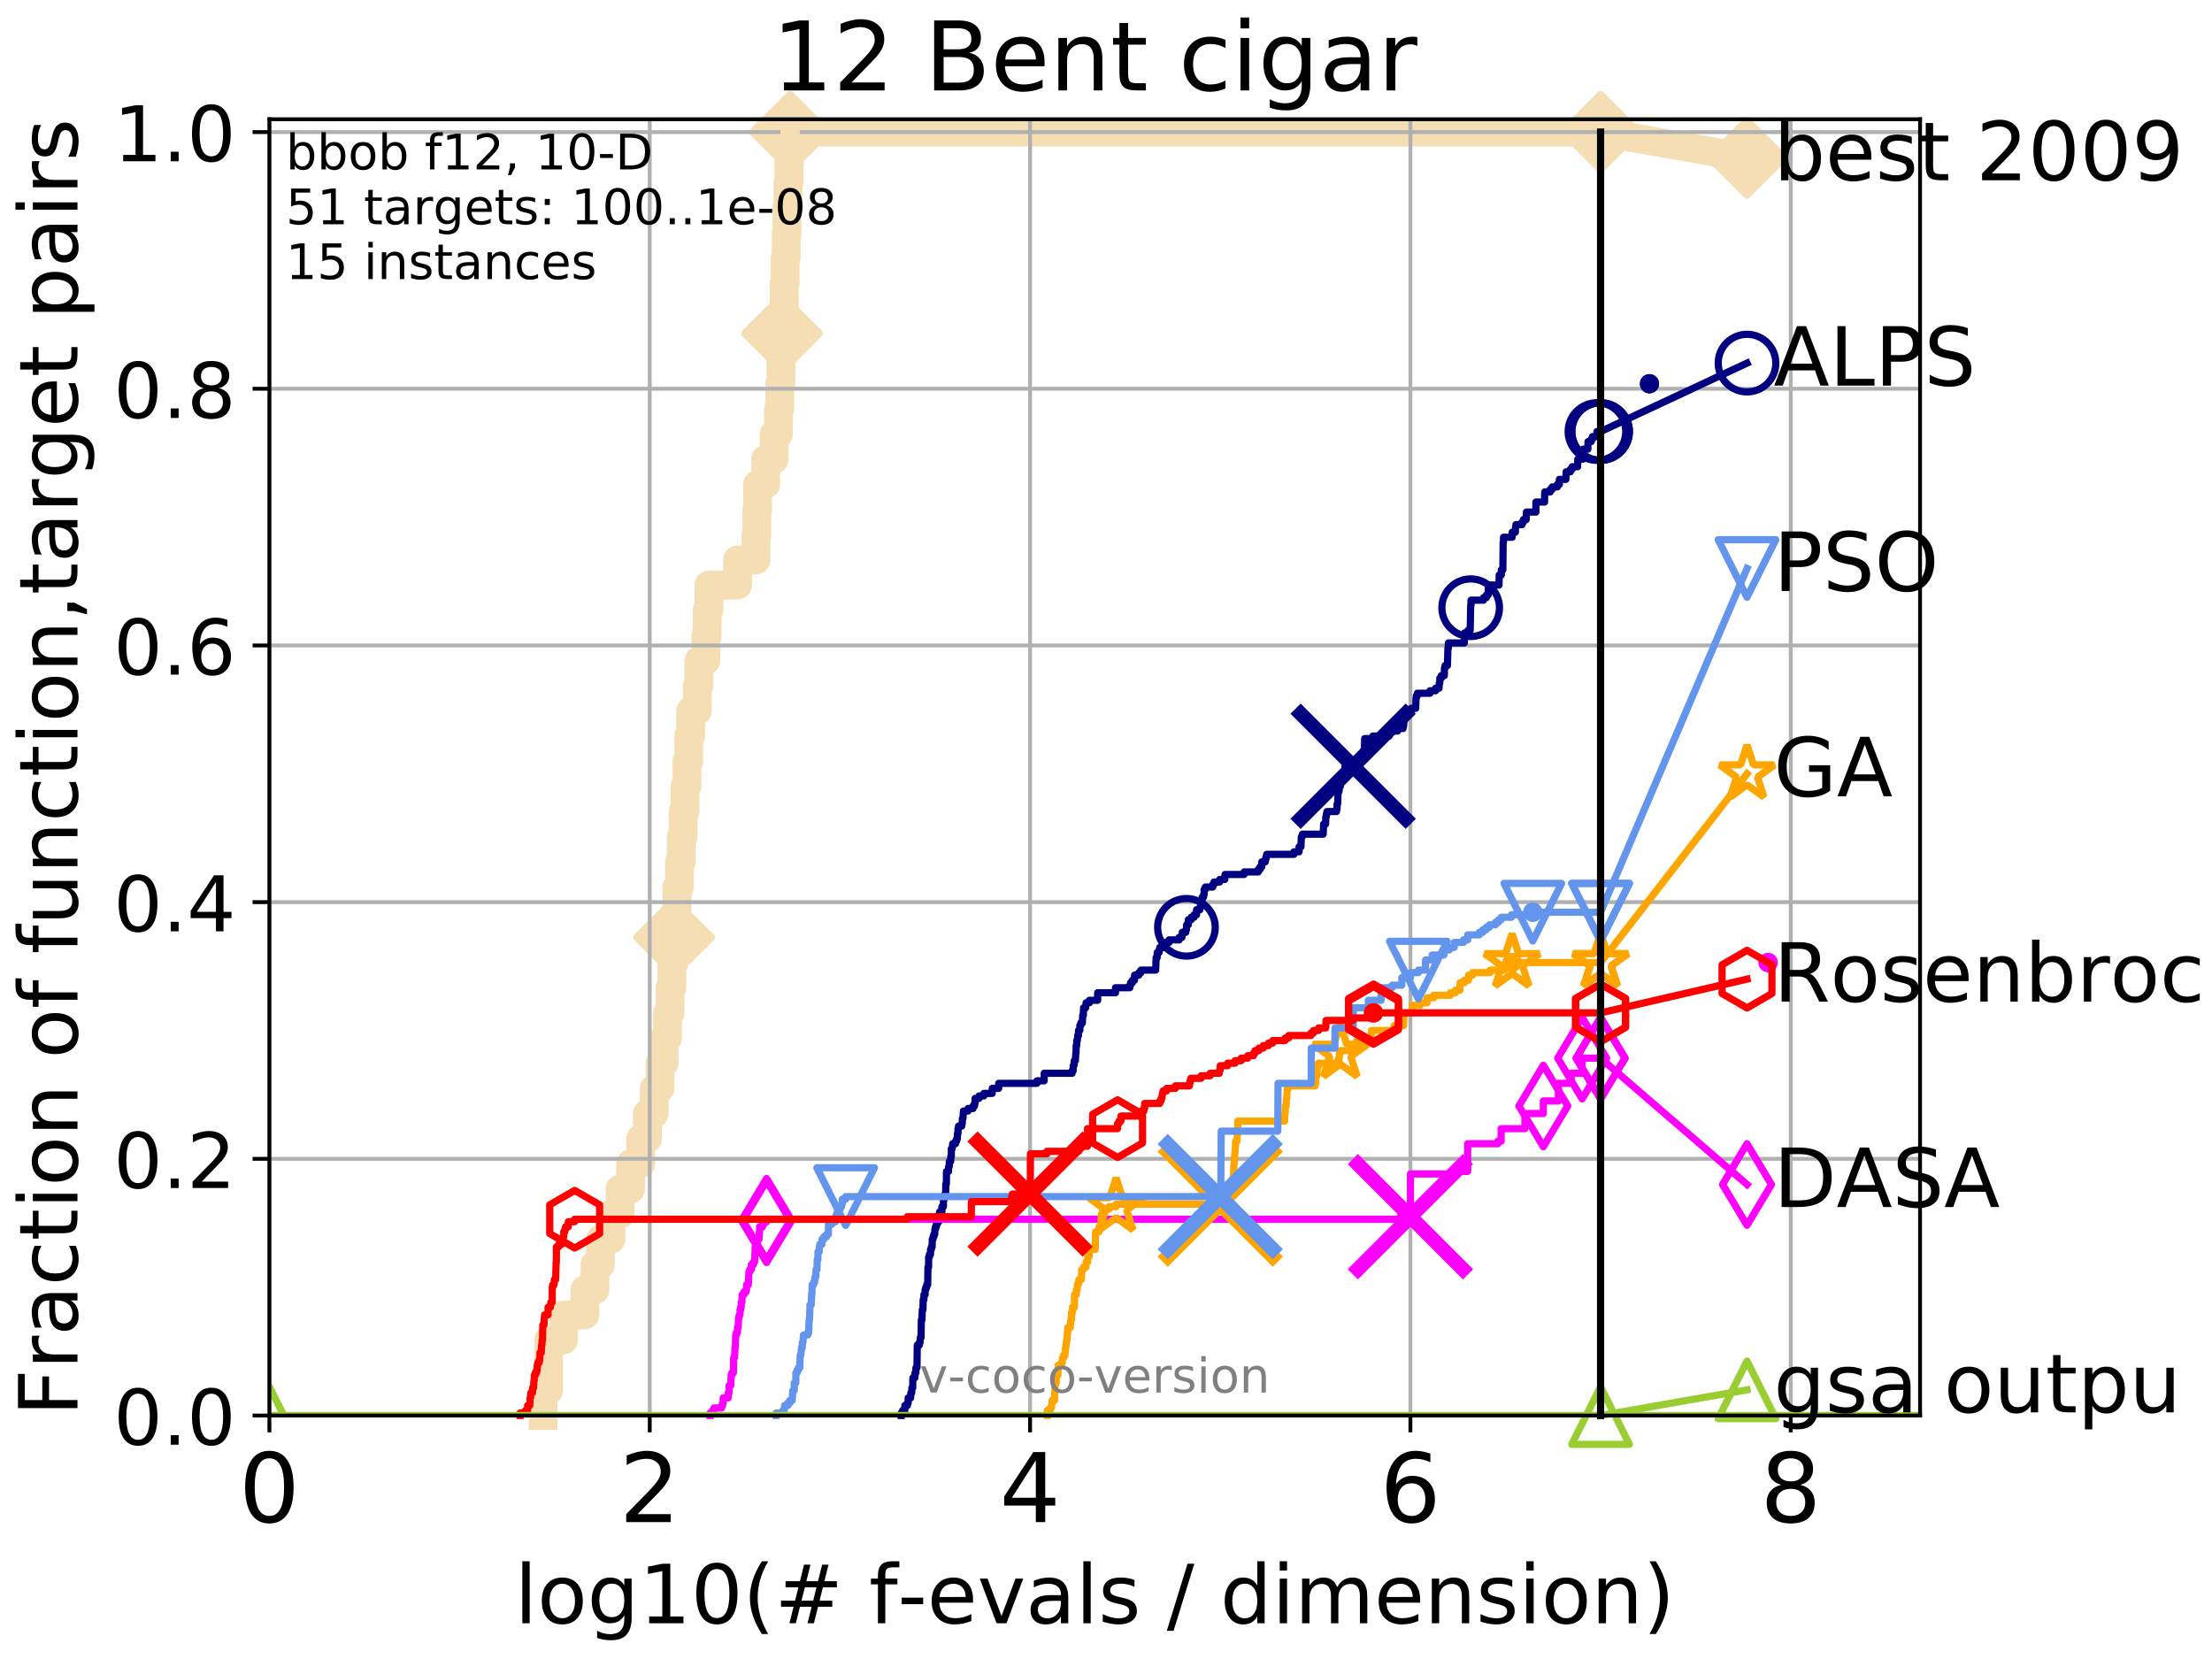 <?xml version="1.0" encoding="utf-8" standalone="no"?>
<!DOCTYPE svg PUBLIC "-//W3C//DTD SVG 1.1//EN"
  "http://www.w3.org/Graphics/SVG/1.1/DTD/svg11.dtd">
<!-- Created with matplotlib (http://matplotlib.org/) -->
<svg height="345.6pt" version="1.1" viewBox="0 0 460.8 345.6" width="460.8pt" xmlns="http://www.w3.org/2000/svg" xmlns:xlink="http://www.w3.org/1999/xlink">
 <defs>
  <style type="text/css">
*{stroke-linecap:butt;stroke-linejoin:round;}
  </style>
 </defs>
 <g id="figure_1">
  <g id="patch_1">
   <path d="M 0 345.6 
L 460.8 345.6 
L 460.8 0 
L 0 0 
z
" style="fill:#ffffff;"/>
  </g>
  <g id="axes_1">
   <g id="patch_2">
    <path d="M 56.12 294.88 
L 399.984 294.88 
L 399.984 24.84 
L 56.12 24.84 
z
" style="fill:#ffffff;"/>
   </g>
   <g id="line2d_1">
    <path d="M 113.14 294.88 
L 113.14 289.638 
L 114.29 289.638 
L 114.29 279.153 
L 117.387 279.153 
L 117.387 273.91 
L 121.841 273.91 
L 121.841 268.668 
L 123.934 268.668 
L 123.934 263.425 
L 125.097 263.425 
L 125.097 258.183 
L 127.265 258.183 
L 127.265 252.94 
L 129.166 252.94 
L 129.166 247.698 
L 131.361 247.698 
L 131.361 242.455 
L 133.462 242.455 
L 133.462 237.213 
L 134.863 237.213 
L 134.863 231.97 
L 136.289 231.97 
L 136.289 226.728 
L 137.5 226.728 
L 137.5 221.485 
L 138.344 221.485 
L 138.344 216.243 
L 139.052 216.243 
L 139.052 211 
L 139.572 211 
L 139.572 205.758 
L 139.958 205.758 
L 139.958 200.515 
L 140.412 200.515 
L 140.412 195.273 
L 140.755 195.273 
L 140.755 190.03 
L 141.017 190.03 
L 141.017 184.788 
L 141.541 184.788 
L 141.541 179.546 
L 141.933 179.546 
L 141.933 174.303 
L 142.304 174.303 
L 142.304 169.061 
L 142.69 169.061 
L 142.69 163.818 
L 143.101 163.818 
L 143.101 158.576 
L 143.481 158.576 
L 143.481 153.333 
L 143.883 153.333 
L 143.883 148.091 
L 145.262 148.091 
L 145.262 142.848 
L 145.597 142.848 
L 145.597 137.606 
L 147.052 137.606 
L 147.052 132.363 
L 147.32 132.363 
L 147.32 127.121 
L 147.685 127.121 
L 147.685 121.878 
L 153.652 121.878 
L 153.652 116.636 
L 157.485 116.636 
L 157.485 111.393 
L 157.674 111.393 
L 157.674 106.151 
L 157.824 106.151 
L 157.824 100.908 
L 159.509 100.908 
L 159.509 95.666 
L 161.278 95.666 
L 161.278 90.423 
L 162.166 90.423 
L 162.166 85.181 
L 162.446 85.181 
L 162.446 79.938 
L 162.694 79.938 
L 162.694 74.696 
L 162.917 74.696 
L 162.917 69.453 
L 163.141 69.453 
L 163.141 64.211 
L 163.365 64.211 
L 163.365 58.969 
L 163.563 58.969 
L 163.563 53.726 
L 163.782 53.726 
L 163.782 48.484 
L 163.956 48.484 
L 163.956 43.241 
L 164.148 43.241 
L 164.148 37.999 
L 164.359 37.999 
L 164.359 32.756 
L 164.587 32.756 
L 164.587 27.514 
L 333.43 27.514 
" style="fill:none;stroke:#f5deb3;stroke-linecap:square;stroke-width:6;"/>
   </g>
   <g id="line2d_2">
    <defs>
     <path d="M -0 7.778 
L 7.778 0 
L 0 -7.778 
L -7.778 -0 
z
" id="ma45dfd5c80" style="stroke:#f5deb3;stroke-linejoin:miter;stroke-width:1.5;"/>
    </defs>
    <g>
     <use style="fill:#f5deb3;stroke:#f5deb3;stroke-linejoin:miter;stroke-width:1.5;" x="140.412" xlink:href="#ma45dfd5c80" y="195.273"/>
     <use style="fill:#f5deb3;stroke:#f5deb3;stroke-linejoin:miter;stroke-width:1.5;" x="162.917" xlink:href="#ma45dfd5c80" y="69.453"/>
     <use style="fill:#f5deb3;stroke:#f5deb3;stroke-linejoin:miter;stroke-width:1.5;" x="164.587" xlink:href="#ma45dfd5c80" y="27.514"/>
     <use style="fill:#f5deb3;stroke:#f5deb3;stroke-linejoin:miter;stroke-width:1.5;" x="164.587" xlink:href="#ma45dfd5c80" y="27.514"/>
     <use style="fill:#f5deb3;stroke:#f5deb3;stroke-linejoin:miter;stroke-width:1.5;" x="333.43" xlink:href="#ma45dfd5c80" y="27.514"/>
    </g>
   </g>
   <g id="line2d_3">
    <path style="fill:none;stroke:#f5deb3;stroke-linecap:square;stroke-width:6;"/>
    <g/>
   </g>
   <g id="line2d_4">
    <path d="M 333.43 27.514 
L 363.934 32.861 
" style="fill:none;stroke:#f5deb3;stroke-linecap:square;stroke-width:6;"/>
    <g>
     <use style="fill:#f5deb3;stroke:#f5deb3;stroke-linejoin:miter;stroke-width:1.5;" x="333.43" xlink:href="#ma45dfd5c80" y="27.514"/>
     <use style="fill:#f5deb3;stroke:#f5deb3;stroke-linejoin:miter;stroke-width:1.5;" x="363.934" xlink:href="#ma45dfd5c80" y="32.861"/>
    </g>
   </g>
   <g id="matplotlib.axis_1">
    <g id="xtick_1">
     <g id="line2d_5">
      <path clip-path="url(#p4bf3ff5f0c)" d="M 56.12 294.88 
L 56.12 24.84 
" style="fill:none;stroke:#b0b0b0;stroke-linecap:square;stroke-width:0.8;"/>
     </g>
     <g id="line2d_6">
      <defs>
       <path d="M 0 0 
L 0 3.5 
" id="mb471227c5d" style="stroke:#000000;stroke-width:0.8;"/>
      </defs>
      <g>
       <use style="stroke:#000000;stroke-width:0.8;" x="56.12" xlink:href="#mb471227c5d" y="294.88"/>
      </g>
     </g>
     <g id="text_1">
      <!-- 0 -->
      <defs>
       <path d="M 31.781 66.406 
Q 24.172 66.406 20.328 58.906 
Q 16.5 51.422 16.5 36.375 
Q 16.5 21.391 20.328 13.891 
Q 24.172 6.391 31.781 6.391 
Q 39.453 6.391 43.281 13.891 
Q 47.125 21.391 47.125 36.375 
Q 47.125 51.422 43.281 58.906 
Q 39.453 66.406 31.781 66.406 
z
M 31.781 74.219 
Q 44.047 74.219 50.516 64.516 
Q 56.984 54.828 56.984 36.375 
Q 56.984 17.969 50.516 8.266 
Q 44.047 -1.422 31.781 -1.422 
Q 19.531 -1.422 13.062 8.266 
Q 6.594 17.969 6.594 36.375 
Q 6.594 54.828 13.062 64.516 
Q 19.531 74.219 31.781 74.219 
z
" id="DejaVuSans-30"/>
      </defs>
      <g transform="translate(49.758 317.077)scale(0.2 -0.2)">
       <use xlink:href="#DejaVuSans-30"/>
      </g>
     </g>
    </g>
    <g id="xtick_2">
     <g id="line2d_7">
      <path clip-path="url(#p4bf3ff5f0c)" d="M 135.351 294.88 
L 135.351 24.84 
" style="fill:none;stroke:#b0b0b0;stroke-linecap:square;stroke-width:0.8;"/>
     </g>
     <g id="line2d_8">
      <g>
       <use style="stroke:#000000;stroke-width:0.8;" x="135.351" xlink:href="#mb471227c5d" y="294.88"/>
      </g>
     </g>
     <g id="text_2">
      <!-- 2 -->
      <defs>
       <path d="M 19.188 8.297 
L 53.609 8.297 
L 53.609 0 
L 7.328 0 
L 7.328 8.297 
Q 12.938 14.109 22.625 23.891 
Q 32.328 33.688 34.812 36.531 
Q 39.547 41.844 41.422 45.531 
Q 43.312 49.219 43.312 52.781 
Q 43.312 58.594 39.234 62.25 
Q 35.156 65.922 28.609 65.922 
Q 23.969 65.922 18.812 64.312 
Q 13.672 62.703 7.812 59.422 
L 7.812 69.391 
Q 13.766 71.781 18.938 73 
Q 24.125 74.219 28.422 74.219 
Q 39.75 74.219 46.484 68.547 
Q 53.219 62.891 53.219 53.422 
Q 53.219 48.922 51.531 44.891 
Q 49.859 40.875 45.406 35.406 
Q 44.188 33.984 37.641 27.219 
Q 31.109 20.453 19.188 8.297 
z
" id="DejaVuSans-32"/>
      </defs>
      <g transform="translate(128.989 317.077)scale(0.2 -0.2)">
       <use xlink:href="#DejaVuSans-32"/>
      </g>
     </g>
    </g>
    <g id="xtick_3">
     <g id="line2d_9">
      <path clip-path="url(#p4bf3ff5f0c)" d="M 214.583 294.88 
L 214.583 24.84 
" style="fill:none;stroke:#b0b0b0;stroke-linecap:square;stroke-width:0.8;"/>
     </g>
     <g id="line2d_10">
      <g>
       <use style="stroke:#000000;stroke-width:0.8;" x="214.583" xlink:href="#mb471227c5d" y="294.88"/>
      </g>
     </g>
     <g id="text_3">
      <!-- 4 -->
      <defs>
       <path d="M 37.797 64.312 
L 12.891 25.391 
L 37.797 25.391 
z
M 35.203 72.906 
L 47.609 72.906 
L 47.609 25.391 
L 58.016 25.391 
L 58.016 17.188 
L 47.609 17.188 
L 47.609 0 
L 37.797 0 
L 37.797 17.188 
L 4.891 17.188 
L 4.891 26.703 
z
" id="DejaVuSans-34"/>
      </defs>
      <g transform="translate(208.22 317.077)scale(0.2 -0.2)">
       <use xlink:href="#DejaVuSans-34"/>
      </g>
     </g>
    </g>
    <g id="xtick_4">
     <g id="line2d_11">
      <path clip-path="url(#p4bf3ff5f0c)" d="M 293.814 294.88 
L 293.814 24.84 
" style="fill:none;stroke:#b0b0b0;stroke-linecap:square;stroke-width:0.8;"/>
     </g>
     <g id="line2d_12">
      <g>
       <use style="stroke:#000000;stroke-width:0.8;" x="293.814" xlink:href="#mb471227c5d" y="294.88"/>
      </g>
     </g>
     <g id="text_4">
      <!-- 6 -->
      <defs>
       <path d="M 33.016 40.375 
Q 26.375 40.375 22.484 35.828 
Q 18.609 31.297 18.609 23.391 
Q 18.609 15.531 22.484 10.953 
Q 26.375 6.391 33.016 6.391 
Q 39.656 6.391 43.531 10.953 
Q 47.406 15.531 47.406 23.391 
Q 47.406 31.297 43.531 35.828 
Q 39.656 40.375 33.016 40.375 
z
M 52.594 71.297 
L 52.594 62.312 
Q 48.875 64.062 45.094 64.984 
Q 41.312 65.922 37.594 65.922 
Q 27.828 65.922 22.672 59.328 
Q 17.531 52.734 16.797 39.406 
Q 19.672 43.656 24.016 45.922 
Q 28.375 48.188 33.594 48.188 
Q 44.578 48.188 50.953 41.516 
Q 57.328 34.859 57.328 23.391 
Q 57.328 12.156 50.688 5.359 
Q 44.047 -1.422 33.016 -1.422 
Q 20.359 -1.422 13.672 8.266 
Q 6.984 17.969 6.984 36.375 
Q 6.984 53.656 15.188 63.938 
Q 23.391 74.219 37.203 74.219 
Q 40.922 74.219 44.703 73.484 
Q 48.484 72.75 52.594 71.297 
z
" id="DejaVuSans-36"/>
      </defs>
      <g transform="translate(287.452 317.077)scale(0.2 -0.2)">
       <use xlink:href="#DejaVuSans-36"/>
      </g>
     </g>
    </g>
    <g id="xtick_5">
     <g id="line2d_13">
      <path clip-path="url(#p4bf3ff5f0c)" d="M 373.045 294.88 
L 373.045 24.84 
" style="fill:none;stroke:#b0b0b0;stroke-linecap:square;stroke-width:0.8;"/>
     </g>
     <g id="line2d_14">
      <g>
       <use style="stroke:#000000;stroke-width:0.8;" x="373.045" xlink:href="#mb471227c5d" y="294.88"/>
      </g>
     </g>
     <g id="text_5">
      <!-- 8 -->
      <defs>
       <path d="M 31.781 34.625 
Q 24.75 34.625 20.719 30.859 
Q 16.703 27.094 16.703 20.516 
Q 16.703 13.922 20.719 10.156 
Q 24.75 6.391 31.781 6.391 
Q 38.812 6.391 42.859 10.172 
Q 46.922 13.969 46.922 20.516 
Q 46.922 27.094 42.891 30.859 
Q 38.875 34.625 31.781 34.625 
z
M 21.922 38.812 
Q 15.578 40.375 12.031 44.719 
Q 8.5 49.078 8.5 55.328 
Q 8.5 64.062 14.719 69.141 
Q 20.953 74.219 31.781 74.219 
Q 42.672 74.219 48.875 69.141 
Q 55.078 64.062 55.078 55.328 
Q 55.078 49.078 51.531 44.719 
Q 48 40.375 41.703 38.812 
Q 48.828 37.156 52.797 32.312 
Q 56.781 27.484 56.781 20.516 
Q 56.781 9.906 50.312 4.234 
Q 43.844 -1.422 31.781 -1.422 
Q 19.734 -1.422 13.25 4.234 
Q 6.781 9.906 6.781 20.516 
Q 6.781 27.484 10.781 32.312 
Q 14.797 37.156 21.922 38.812 
z
M 18.312 54.391 
Q 18.312 48.734 21.844 45.562 
Q 25.391 42.391 31.781 42.391 
Q 38.141 42.391 41.719 45.562 
Q 45.312 48.734 45.312 54.391 
Q 45.312 60.062 41.719 63.234 
Q 38.141 66.406 31.781 66.406 
Q 25.391 66.406 21.844 63.234 
Q 18.312 60.062 18.312 54.391 
z
" id="DejaVuSans-38"/>
      </defs>
      <g transform="translate(366.683 317.077)scale(0.2 -0.2)">
       <use xlink:href="#DejaVuSans-38"/>
      </g>
     </g>
    </g>
    <g id="text_6">
     <!-- log10(# f-evals / dimension) -->
     <defs>
      <path d="M 9.422 75.984 
L 18.406 75.984 
L 18.406 0 
L 9.422 0 
z
" id="DejaVuSans-6c"/>
      <path d="M 30.609 48.391 
Q 23.391 48.391 19.188 42.75 
Q 14.984 37.109 14.984 27.297 
Q 14.984 17.484 19.156 11.844 
Q 23.344 6.203 30.609 6.203 
Q 37.797 6.203 41.984 11.859 
Q 46.188 17.531 46.188 27.297 
Q 46.188 37.016 41.984 42.703 
Q 37.797 48.391 30.609 48.391 
z
M 30.609 56 
Q 42.328 56 49.016 48.375 
Q 55.719 40.766 55.719 27.297 
Q 55.719 13.875 49.016 6.219 
Q 42.328 -1.422 30.609 -1.422 
Q 18.844 -1.422 12.172 6.219 
Q 5.516 13.875 5.516 27.297 
Q 5.516 40.766 12.172 48.375 
Q 18.844 56 30.609 56 
z
" id="DejaVuSans-6f"/>
      <path d="M 45.406 27.984 
Q 45.406 37.75 41.375 43.109 
Q 37.359 48.484 30.078 48.484 
Q 22.859 48.484 18.828 43.109 
Q 14.797 37.75 14.797 27.984 
Q 14.797 18.266 18.828 12.891 
Q 22.859 7.516 30.078 7.516 
Q 37.359 7.516 41.375 12.891 
Q 45.406 18.266 45.406 27.984 
z
M 54.391 6.781 
Q 54.391 -7.172 48.188 -13.984 
Q 42 -20.797 29.203 -20.797 
Q 24.469 -20.797 20.266 -20.094 
Q 16.062 -19.391 12.109 -17.922 
L 12.109 -9.188 
Q 16.062 -11.328 19.922 -12.344 
Q 23.781 -13.375 27.781 -13.375 
Q 36.625 -13.375 41.016 -8.766 
Q 45.406 -4.156 45.406 5.172 
L 45.406 9.625 
Q 42.625 4.781 38.281 2.391 
Q 33.938 0 27.875 0 
Q 17.828 0 11.672 7.656 
Q 5.516 15.328 5.516 27.984 
Q 5.516 40.672 11.672 48.328 
Q 17.828 56 27.875 56 
Q 33.938 56 38.281 53.609 
Q 42.625 51.219 45.406 46.391 
L 45.406 54.688 
L 54.391 54.688 
z
" id="DejaVuSans-67"/>
      <path d="M 12.406 8.297 
L 28.516 8.297 
L 28.516 63.922 
L 10.984 60.406 
L 10.984 69.391 
L 28.422 72.906 
L 38.281 72.906 
L 38.281 8.297 
L 54.391 8.297 
L 54.391 0 
L 12.406 0 
z
" id="DejaVuSans-31"/>
      <path d="M 31 75.875 
Q 24.469 64.656 21.281 53.656 
Q 18.109 42.672 18.109 31.391 
Q 18.109 20.125 21.312 9.062 
Q 24.516 -2 31 -13.188 
L 23.188 -13.188 
Q 15.875 -1.703 12.234 9.375 
Q 8.594 20.453 8.594 31.391 
Q 8.594 42.281 12.203 53.312 
Q 15.828 64.359 23.188 75.875 
z
" id="DejaVuSans-28"/>
      <path d="M 51.125 44 
L 36.922 44 
L 32.812 27.688 
L 47.125 27.688 
z
M 43.797 71.781 
L 38.719 51.516 
L 52.984 51.516 
L 58.109 71.781 
L 65.922 71.781 
L 60.891 51.516 
L 76.125 51.516 
L 76.125 44 
L 58.984 44 
L 54.984 27.688 
L 70.516 27.688 
L 70.516 20.219 
L 53.078 20.219 
L 48 0 
L 40.188 0 
L 45.219 20.219 
L 30.906 20.219 
L 25.875 0 
L 18.016 0 
L 23.094 20.219 
L 7.719 20.219 
L 7.719 27.688 
L 24.906 27.688 
L 29 44 
L 13.281 44 
L 13.281 51.516 
L 30.906 51.516 
L 35.891 71.781 
z
" id="DejaVuSans-23"/>
      <path id="DejaVuSans-20"/>
      <path d="M 37.109 75.984 
L 37.109 68.5 
L 28.516 68.5 
Q 23.688 68.5 21.797 66.547 
Q 19.922 64.594 19.922 59.516 
L 19.922 54.688 
L 34.719 54.688 
L 34.719 47.703 
L 19.922 47.703 
L 19.922 0 
L 10.891 0 
L 10.891 47.703 
L 2.297 47.703 
L 2.297 54.688 
L 10.891 54.688 
L 10.891 58.5 
Q 10.891 67.625 15.141 71.797 
Q 19.391 75.984 28.609 75.984 
z
" id="DejaVuSans-66"/>
      <path d="M 4.891 31.391 
L 31.203 31.391 
L 31.203 23.391 
L 4.891 23.391 
z
" id="DejaVuSans-2d"/>
      <path d="M 56.203 29.594 
L 56.203 25.203 
L 14.891 25.203 
Q 15.484 15.922 20.484 11.062 
Q 25.484 6.203 34.422 6.203 
Q 39.594 6.203 44.453 7.469 
Q 49.312 8.734 54.109 11.281 
L 54.109 2.781 
Q 49.266 0.734 44.188 -0.344 
Q 39.109 -1.422 33.891 -1.422 
Q 20.797 -1.422 13.156 6.188 
Q 5.516 13.812 5.516 26.812 
Q 5.516 40.234 12.766 48.109 
Q 20.016 56 32.328 56 
Q 43.359 56 49.781 48.891 
Q 56.203 41.797 56.203 29.594 
z
M 47.219 32.234 
Q 47.125 39.594 43.094 43.984 
Q 39.062 48.391 32.422 48.391 
Q 24.906 48.391 20.391 44.141 
Q 15.875 39.891 15.188 32.172 
z
" id="DejaVuSans-65"/>
      <path d="M 2.984 54.688 
L 12.5 54.688 
L 29.594 8.797 
L 46.688 54.688 
L 56.203 54.688 
L 35.688 0 
L 23.484 0 
z
" id="DejaVuSans-76"/>
      <path d="M 34.281 27.484 
Q 23.391 27.484 19.188 25 
Q 14.984 22.516 14.984 16.5 
Q 14.984 11.719 18.141 8.906 
Q 21.297 6.109 26.703 6.109 
Q 34.188 6.109 38.703 11.406 
Q 43.219 16.703 43.219 25.484 
L 43.219 27.484 
z
M 52.203 31.203 
L 52.203 0 
L 43.219 0 
L 43.219 8.297 
Q 40.141 3.328 35.547 0.953 
Q 30.953 -1.422 24.312 -1.422 
Q 15.922 -1.422 10.953 3.297 
Q 6 8.016 6 15.922 
Q 6 25.141 12.172 29.828 
Q 18.359 34.516 30.609 34.516 
L 43.219 34.516 
L 43.219 35.406 
Q 43.219 41.609 39.141 45 
Q 35.062 48.391 27.688 48.391 
Q 23 48.391 18.547 47.266 
Q 14.109 46.141 10.016 43.891 
L 10.016 52.203 
Q 14.938 54.109 19.578 55.047 
Q 24.219 56 28.609 56 
Q 40.484 56 46.344 49.844 
Q 52.203 43.703 52.203 31.203 
z
" id="DejaVuSans-61"/>
      <path d="M 44.281 53.078 
L 44.281 44.578 
Q 40.484 46.531 36.375 47.5 
Q 32.281 48.484 27.875 48.484 
Q 21.188 48.484 17.844 46.438 
Q 14.5 44.391 14.5 40.281 
Q 14.5 37.156 16.891 35.375 
Q 19.281 33.594 26.516 31.984 
L 29.594 31.297 
Q 39.156 29.25 43.188 25.516 
Q 47.219 21.781 47.219 15.094 
Q 47.219 7.469 41.188 3.016 
Q 35.156 -1.422 24.609 -1.422 
Q 20.219 -1.422 15.453 -0.562 
Q 10.688 0.297 5.422 2 
L 5.422 11.281 
Q 10.406 8.688 15.234 7.391 
Q 20.062 6.109 24.812 6.109 
Q 31.156 6.109 34.562 8.281 
Q 37.984 10.453 37.984 14.406 
Q 37.984 18.062 35.516 20.016 
Q 33.062 21.969 24.703 23.781 
L 21.578 24.516 
Q 13.234 26.266 9.516 29.906 
Q 5.812 33.547 5.812 39.891 
Q 5.812 47.609 11.281 51.797 
Q 16.75 56 26.812 56 
Q 31.781 56 36.172 55.266 
Q 40.578 54.547 44.281 53.078 
z
" id="DejaVuSans-73"/>
      <path d="M 25.391 72.906 
L 33.688 72.906 
L 8.297 -9.281 
L 0 -9.281 
z
" id="DejaVuSans-2f"/>
      <path d="M 45.406 46.391 
L 45.406 75.984 
L 54.391 75.984 
L 54.391 0 
L 45.406 0 
L 45.406 8.203 
Q 42.578 3.328 38.25 0.953 
Q 33.938 -1.422 27.875 -1.422 
Q 17.969 -1.422 11.734 6.484 
Q 5.516 14.406 5.516 27.297 
Q 5.516 40.188 11.734 48.094 
Q 17.969 56 27.875 56 
Q 33.938 56 38.25 53.625 
Q 42.578 51.266 45.406 46.391 
z
M 14.797 27.297 
Q 14.797 17.391 18.875 11.75 
Q 22.953 6.109 30.078 6.109 
Q 37.203 6.109 41.297 11.75 
Q 45.406 17.391 45.406 27.297 
Q 45.406 37.203 41.297 42.844 
Q 37.203 48.484 30.078 48.484 
Q 22.953 48.484 18.875 42.844 
Q 14.797 37.203 14.797 27.297 
z
" id="DejaVuSans-64"/>
      <path d="M 9.422 54.688 
L 18.406 54.688 
L 18.406 0 
L 9.422 0 
z
M 9.422 75.984 
L 18.406 75.984 
L 18.406 64.594 
L 9.422 64.594 
z
" id="DejaVuSans-69"/>
      <path d="M 52 44.188 
Q 55.375 50.25 60.062 53.125 
Q 64.75 56 71.094 56 
Q 79.641 56 84.281 50.016 
Q 88.922 44.047 88.922 33.016 
L 88.922 0 
L 79.891 0 
L 79.891 32.719 
Q 79.891 40.578 77.094 44.375 
Q 74.312 48.188 68.609 48.188 
Q 61.625 48.188 57.562 43.547 
Q 53.516 38.922 53.516 30.906 
L 53.516 0 
L 44.484 0 
L 44.484 32.719 
Q 44.484 40.625 41.703 44.406 
Q 38.922 48.188 33.109 48.188 
Q 26.219 48.188 22.156 43.531 
Q 18.109 38.875 18.109 30.906 
L 18.109 0 
L 9.078 0 
L 9.078 54.688 
L 18.109 54.688 
L 18.109 46.188 
Q 21.188 51.219 25.484 53.609 
Q 29.781 56 35.688 56 
Q 41.656 56 45.828 52.969 
Q 50 49.953 52 44.188 
z
" id="DejaVuSans-6d"/>
      <path d="M 54.891 33.016 
L 54.891 0 
L 45.906 0 
L 45.906 32.719 
Q 45.906 40.484 42.875 44.328 
Q 39.844 48.188 33.797 48.188 
Q 26.516 48.188 22.312 43.547 
Q 18.109 38.922 18.109 30.906 
L 18.109 0 
L 9.078 0 
L 9.078 54.688 
L 18.109 54.688 
L 18.109 46.188 
Q 21.344 51.125 25.703 53.562 
Q 30.078 56 35.797 56 
Q 45.219 56 50.047 50.172 
Q 54.891 44.344 54.891 33.016 
z
" id="DejaVuSans-6e"/>
      <path d="M 8.016 75.875 
L 15.828 75.875 
Q 23.141 64.359 26.781 53.312 
Q 30.422 42.281 30.422 31.391 
Q 30.422 20.453 26.781 9.375 
Q 23.141 -1.703 15.828 -13.188 
L 8.016 -13.188 
Q 14.5 -2 17.703 9.062 
Q 20.906 20.125 20.906 31.391 
Q 20.906 42.672 17.703 53.656 
Q 14.5 64.656 8.016 75.875 
z
" id="DejaVuSans-29"/>
     </defs>
     <g transform="translate(107.211 338.154)scale(0.17 -0.17)">
      <use xlink:href="#DejaVuSans-6c"/>
      <use x="27.783" xlink:href="#DejaVuSans-6f"/>
      <use x="88.965" xlink:href="#DejaVuSans-67"/>
      <use x="152.441" xlink:href="#DejaVuSans-31"/>
      <use x="216.064" xlink:href="#DejaVuSans-30"/>
      <use x="279.688" xlink:href="#DejaVuSans-28"/>
      <use x="318.701" xlink:href="#DejaVuSans-23"/>
      <use x="402.49" xlink:href="#DejaVuSans-20"/>
      <use x="434.277" xlink:href="#DejaVuSans-66"/>
      <use x="469.404" xlink:href="#DejaVuSans-2d"/>
      <use x="505.488" xlink:href="#DejaVuSans-65"/>
      <use x="567.012" xlink:href="#DejaVuSans-76"/>
      <use x="626.191" xlink:href="#DejaVuSans-61"/>
      <use x="687.471" xlink:href="#DejaVuSans-6c"/>
      <use x="715.254" xlink:href="#DejaVuSans-73"/>
      <use x="767.354" xlink:href="#DejaVuSans-20"/>
      <use x="799.141" xlink:href="#DejaVuSans-2f"/>
      <use x="832.832" xlink:href="#DejaVuSans-20"/>
      <use x="864.619" xlink:href="#DejaVuSans-64"/>
      <use x="928.096" xlink:href="#DejaVuSans-69"/>
      <use x="955.879" xlink:href="#DejaVuSans-6d"/>
      <use x="1053.291" xlink:href="#DejaVuSans-65"/>
      <use x="1114.814" xlink:href="#DejaVuSans-6e"/>
      <use x="1178.193" xlink:href="#DejaVuSans-73"/>
      <use x="1230.293" xlink:href="#DejaVuSans-69"/>
      <use x="1258.076" xlink:href="#DejaVuSans-6f"/>
      <use x="1319.258" xlink:href="#DejaVuSans-6e"/>
      <use x="1382.637" xlink:href="#DejaVuSans-29"/>
     </g>
    </g>
   </g>
   <g id="matplotlib.axis_2">
    <g id="ytick_1">
     <g id="line2d_15">
      <path clip-path="url(#p4bf3ff5f0c)" d="M 56.12 294.88 
L 399.984 294.88 
" style="fill:none;stroke:#b0b0b0;stroke-linecap:square;stroke-width:0.8;"/>
     </g>
     <g id="line2d_16">
      <defs>
       <path d="M 0 0 
L -3.5 0 
" id="mcc644d8af3" style="stroke:#000000;stroke-width:0.8;"/>
      </defs>
      <g>
       <use style="stroke:#000000;stroke-width:0.8;" x="56.12" xlink:href="#mcc644d8af3" y="294.88"/>
      </g>
     </g>
     <g id="text_7">
      <!-- 0.0 -->
      <defs>
       <path d="M 10.688 12.406 
L 21 12.406 
L 21 0 
L 10.688 0 
z
" id="DejaVuSans-2e"/>
      </defs>
      <g transform="translate(23.675 300.959)scale(0.16 -0.16)">
       <use xlink:href="#DejaVuSans-30"/>
       <use x="63.623" xlink:href="#DejaVuSans-2e"/>
       <use x="95.41" xlink:href="#DejaVuSans-30"/>
      </g>
     </g>
    </g>
    <g id="ytick_2">
     <g id="line2d_17">
      <path clip-path="url(#p4bf3ff5f0c)" d="M 56.12 241.407 
L 399.984 241.407 
" style="fill:none;stroke:#b0b0b0;stroke-linecap:square;stroke-width:0.8;"/>
     </g>
     <g id="line2d_18">
      <g>
       <use style="stroke:#000000;stroke-width:0.8;" x="56.12" xlink:href="#mcc644d8af3" y="241.407"/>
      </g>
     </g>
     <g id="text_8">
      <!-- 0.2 -->
      <g transform="translate(23.675 247.485)scale(0.16 -0.16)">
       <use xlink:href="#DejaVuSans-30"/>
       <use x="63.623" xlink:href="#DejaVuSans-2e"/>
       <use x="95.41" xlink:href="#DejaVuSans-32"/>
      </g>
     </g>
    </g>
    <g id="ytick_3">
     <g id="line2d_19">
      <path clip-path="url(#p4bf3ff5f0c)" d="M 56.12 187.933 
L 399.984 187.933 
" style="fill:none;stroke:#b0b0b0;stroke-linecap:square;stroke-width:0.8;"/>
     </g>
     <g id="line2d_20">
      <g>
       <use style="stroke:#000000;stroke-width:0.8;" x="56.12" xlink:href="#mcc644d8af3" y="187.933"/>
      </g>
     </g>
     <g id="text_9">
      <!-- 0.4 -->
      <g transform="translate(23.675 194.012)scale(0.16 -0.16)">
       <use xlink:href="#DejaVuSans-30"/>
       <use x="63.623" xlink:href="#DejaVuSans-2e"/>
       <use x="95.41" xlink:href="#DejaVuSans-34"/>
      </g>
     </g>
    </g>
    <g id="ytick_4">
     <g id="line2d_21">
      <path clip-path="url(#p4bf3ff5f0c)" d="M 56.12 134.46 
L 399.984 134.46 
" style="fill:none;stroke:#b0b0b0;stroke-linecap:square;stroke-width:0.8;"/>
     </g>
     <g id="line2d_22">
      <g>
       <use style="stroke:#000000;stroke-width:0.8;" x="56.12" xlink:href="#mcc644d8af3" y="134.46"/>
      </g>
     </g>
     <g id="text_10">
      <!-- 0.6 -->
      <g transform="translate(23.675 140.539)scale(0.16 -0.16)">
       <use xlink:href="#DejaVuSans-30"/>
       <use x="63.623" xlink:href="#DejaVuSans-2e"/>
       <use x="95.41" xlink:href="#DejaVuSans-36"/>
      </g>
     </g>
    </g>
    <g id="ytick_5">
     <g id="line2d_23">
      <path clip-path="url(#p4bf3ff5f0c)" d="M 56.12 80.987 
L 399.984 80.987 
" style="fill:none;stroke:#b0b0b0;stroke-linecap:square;stroke-width:0.8;"/>
     </g>
     <g id="line2d_24">
      <g>
       <use style="stroke:#000000;stroke-width:0.8;" x="56.12" xlink:href="#mcc644d8af3" y="80.987"/>
      </g>
     </g>
     <g id="text_11">
      <!-- 0.8 -->
      <g transform="translate(23.675 87.066)scale(0.16 -0.16)">
       <use xlink:href="#DejaVuSans-30"/>
       <use x="63.623" xlink:href="#DejaVuSans-2e"/>
       <use x="95.41" xlink:href="#DejaVuSans-38"/>
      </g>
     </g>
    </g>
    <g id="ytick_6">
     <g id="line2d_25">
      <path clip-path="url(#p4bf3ff5f0c)" d="M 56.12 27.514 
L 399.984 27.514 
" style="fill:none;stroke:#b0b0b0;stroke-linecap:square;stroke-width:0.8;"/>
     </g>
     <g id="line2d_26">
      <g>
       <use style="stroke:#000000;stroke-width:0.8;" x="56.12" xlink:href="#mcc644d8af3" y="27.514"/>
      </g>
     </g>
     <g id="text_12">
      <!-- 1.0 -->
      <g transform="translate(23.675 33.592)scale(0.16 -0.16)">
       <use xlink:href="#DejaVuSans-31"/>
       <use x="63.623" xlink:href="#DejaVuSans-2e"/>
       <use x="95.41" xlink:href="#DejaVuSans-30"/>
      </g>
     </g>
    </g>
    <g id="text_13">
     <!-- Fraction of function,target pairs -->
     <defs>
      <path d="M 9.812 72.906 
L 51.703 72.906 
L 51.703 64.594 
L 19.672 64.594 
L 19.672 43.109 
L 48.578 43.109 
L 48.578 34.812 
L 19.672 34.812 
L 19.672 0 
L 9.812 0 
z
" id="DejaVuSans-46"/>
      <path d="M 41.109 46.297 
Q 39.594 47.172 37.812 47.578 
Q 36.031 48 33.891 48 
Q 26.266 48 22.188 43.047 
Q 18.109 38.094 18.109 28.812 
L 18.109 0 
L 9.078 0 
L 9.078 54.688 
L 18.109 54.688 
L 18.109 46.188 
Q 20.953 51.172 25.484 53.578 
Q 30.031 56 36.531 56 
Q 37.453 56 38.578 55.875 
Q 39.703 55.766 41.062 55.516 
z
" id="DejaVuSans-72"/>
      <path d="M 48.781 52.594 
L 48.781 44.188 
Q 44.969 46.297 41.141 47.344 
Q 37.312 48.391 33.406 48.391 
Q 24.656 48.391 19.812 42.844 
Q 14.984 37.312 14.984 27.297 
Q 14.984 17.281 19.812 11.734 
Q 24.656 6.203 33.406 6.203 
Q 37.312 6.203 41.141 7.25 
Q 44.969 8.297 48.781 10.406 
L 48.781 2.094 
Q 45.016 0.344 40.984 -0.531 
Q 36.969 -1.422 32.422 -1.422 
Q 20.062 -1.422 12.781 6.344 
Q 5.516 14.109 5.516 27.297 
Q 5.516 40.672 12.859 48.328 
Q 20.219 56 33.016 56 
Q 37.156 56 41.109 55.141 
Q 45.062 54.297 48.781 52.594 
z
" id="DejaVuSans-63"/>
      <path d="M 18.312 70.219 
L 18.312 54.688 
L 36.812 54.688 
L 36.812 47.703 
L 18.312 47.703 
L 18.312 18.016 
Q 18.312 11.328 20.141 9.422 
Q 21.969 7.516 27.594 7.516 
L 36.812 7.516 
L 36.812 0 
L 27.594 0 
Q 17.188 0 13.234 3.875 
Q 9.281 7.766 9.281 18.016 
L 9.281 47.703 
L 2.688 47.703 
L 2.688 54.688 
L 9.281 54.688 
L 9.281 70.219 
z
" id="DejaVuSans-74"/>
      <path d="M 8.5 21.578 
L 8.5 54.688 
L 17.484 54.688 
L 17.484 21.922 
Q 17.484 14.156 20.5 10.266 
Q 23.531 6.391 29.594 6.391 
Q 36.859 6.391 41.078 11.031 
Q 45.312 15.672 45.312 23.688 
L 45.312 54.688 
L 54.297 54.688 
L 54.297 0 
L 45.312 0 
L 45.312 8.406 
Q 42.047 3.422 37.719 1 
Q 33.406 -1.422 27.688 -1.422 
Q 18.266 -1.422 13.375 4.438 
Q 8.5 10.297 8.5 21.578 
z
M 31.109 56 
z
" id="DejaVuSans-75"/>
      <path d="M 11.719 12.406 
L 22.016 12.406 
L 22.016 4 
L 14.016 -11.625 
L 7.719 -11.625 
L 11.719 4 
z
" id="DejaVuSans-2c"/>
      <path d="M 18.109 8.203 
L 18.109 -20.797 
L 9.078 -20.797 
L 9.078 54.688 
L 18.109 54.688 
L 18.109 46.391 
Q 20.953 51.266 25.266 53.625 
Q 29.594 56 35.594 56 
Q 45.562 56 51.781 48.094 
Q 58.016 40.188 58.016 27.297 
Q 58.016 14.406 51.781 6.484 
Q 45.562 -1.422 35.594 -1.422 
Q 29.594 -1.422 25.266 0.953 
Q 20.953 3.328 18.109 8.203 
z
M 48.688 27.297 
Q 48.688 37.203 44.609 42.844 
Q 40.531 48.484 33.406 48.484 
Q 26.266 48.484 22.188 42.844 
Q 18.109 37.203 18.109 27.297 
Q 18.109 17.391 22.188 11.75 
Q 26.266 6.109 33.406 6.109 
Q 40.531 6.109 44.609 11.75 
Q 48.688 17.391 48.688 27.297 
z
" id="DejaVuSans-70"/>
     </defs>
     <g transform="translate(16.14 294.999)rotate(-90)scale(0.17 -0.17)">
      <use xlink:href="#DejaVuSans-46"/>
      <use x="57.41" xlink:href="#DejaVuSans-72"/>
      <use x="98.523" xlink:href="#DejaVuSans-61"/>
      <use x="159.803" xlink:href="#DejaVuSans-63"/>
      <use x="214.783" xlink:href="#DejaVuSans-74"/>
      <use x="253.992" xlink:href="#DejaVuSans-69"/>
      <use x="281.775" xlink:href="#DejaVuSans-6f"/>
      <use x="342.957" xlink:href="#DejaVuSans-6e"/>
      <use x="406.336" xlink:href="#DejaVuSans-20"/>
      <use x="438.123" xlink:href="#DejaVuSans-6f"/>
      <use x="499.305" xlink:href="#DejaVuSans-66"/>
      <use x="534.51" xlink:href="#DejaVuSans-20"/>
      <use x="566.297" xlink:href="#DejaVuSans-66"/>
      <use x="601.502" xlink:href="#DejaVuSans-75"/>
      <use x="664.881" xlink:href="#DejaVuSans-6e"/>
      <use x="728.26" xlink:href="#DejaVuSans-63"/>
      <use x="783.24" xlink:href="#DejaVuSans-74"/>
      <use x="822.449" xlink:href="#DejaVuSans-69"/>
      <use x="850.232" xlink:href="#DejaVuSans-6f"/>
      <use x="911.414" xlink:href="#DejaVuSans-6e"/>
      <use x="974.793" xlink:href="#DejaVuSans-2c"/>
      <use x="1006.58" xlink:href="#DejaVuSans-74"/>
      <use x="1045.789" xlink:href="#DejaVuSans-61"/>
      <use x="1107.068" xlink:href="#DejaVuSans-72"/>
      <use x="1148.166" xlink:href="#DejaVuSans-67"/>
      <use x="1211.643" xlink:href="#DejaVuSans-65"/>
      <use x="1273.166" xlink:href="#DejaVuSans-74"/>
      <use x="1312.375" xlink:href="#DejaVuSans-20"/>
      <use x="1344.162" xlink:href="#DejaVuSans-70"/>
      <use x="1407.639" xlink:href="#DejaVuSans-61"/>
      <use x="1468.918" xlink:href="#DejaVuSans-69"/>
      <use x="1496.701" xlink:href="#DejaVuSans-72"/>
      <use x="1537.814" xlink:href="#DejaVuSans-73"/>
     </g>
    </g>
   </g>
   <g id="line2d_27">
    <defs>
     <path d="M 0 1.5 
C 0.398 1.5 0.779 1.342 1.061 1.061 
C 1.342 0.779 1.5 0.398 1.5 0 
C 1.5 -0.398 1.342 -0.779 1.061 -1.061 
C 0.779 -1.342 0.398 -1.5 0 -1.5 
C -0.398 -1.5 -0.779 -1.342 -1.061 -1.061 
C -1.342 -0.779 -1.5 -0.398 -1.5 0 
C -1.5 0.398 -1.342 0.779 -1.061 1.061 
C -0.779 1.342 -0.398 1.5 0 1.5 
z
" id="m13546399cb" style="stroke:#f5deb3;"/>
    </defs>
    <g>
     <use style="fill:#f5deb3;stroke:#f5deb3;" x="164.587" xlink:href="#m13546399cb" y="27.514"/>
     <use style="fill:#f5deb3;stroke:#f5deb3;" x="164.587" xlink:href="#m13546399cb" y="27.514"/>
    </g>
   </g>
   <g id="line2d_28">
    <defs>
     <path d="M 0 1.5 
C 0.398 1.5 0.779 1.342 1.061 1.061 
C 1.342 0.779 1.5 0.398 1.5 0 
C 1.5 -0.398 1.342 -0.779 1.061 -1.061 
C 0.779 -1.342 0.398 -1.5 0 -1.5 
C -0.398 -1.5 -0.779 -1.342 -1.061 -1.061 
C -1.342 -0.779 -1.5 -0.398 -1.5 0 
C -1.5 0.398 -1.342 0.779 -1.061 1.061 
C -0.779 1.342 -0.398 1.5 0 1.5 
z
" id="m63039955b2" style="stroke:#000080;"/>
    </defs>
    <g>
     <use style="fill:#000080;stroke:#000080;" x="343.614" xlink:href="#m63039955b2" y="79.938"/>
     <use style="fill:#000080;stroke:#000080;" x="343.614" xlink:href="#m63039955b2" y="79.938"/>
    </g>
   </g>
   <g id="line2d_29">
    <path d="M 187.727 294.88 
L 187.727 294.356 
L 188.028 294.356 
L 188.028 293.832 
L 188.495 293.832 
L 188.495 292.783 
L 189.037 292.783 
L 189.037 292.259 
L 189.187 292.259 
L 189.187 291.21 
L 189.707 291.21 
L 189.739 290.162 
L 189.924 290.162 
L 189.965 289.113 
L 190.13 289.113 
L 190.177 287.016 
L 190.594 287.016 
L 190.628 285.968 
L 190.802 285.968 
L 190.804 284.919 
L 191.022 284.919 
L 191.084 280.201 
L 191.521 280.201 
L 191.521 279.677 
L 191.668 279.677 
L 191.719 278.628 
L 191.875 278.628 
L 191.927 274.959 
L 192.058 274.959 
L 192.123 272.862 
L 192.269 272.862 
L 192.313 270.765 
L 192.467 270.765 
L 192.467 269.716 
L 192.713 269.716 
L 192.713 268.668 
L 192.867 268.668 
L 192.867 268.143 
L 193.057 268.143 
L 193.057 267.619 
L 193.254 267.619 
L 193.311 263.949 
L 193.44 263.949 
L 193.454 261.852 
L 193.607 261.852 
L 193.607 261.328 
L 193.842 261.328 
L 193.842 260.28 
L 194.011 260.28 
L 194.011 259.755 
L 194.184 259.755 
L 194.202 258.183 
L 194.354 258.183 
L 194.354 257.658 
L 194.53 257.658 
L 194.53 257.134 
L 194.725 257.134 
L 194.753 256.086 
L 194.868 256.086 
L 194.868 255.561 
L 195.069 255.561 
L 195.069 255.037 
L 195.243 255.037 
L 195.243 254.513 
L 195.561 254.513 
L 195.612 252.94 
L 195.763 252.94 
L 195.763 252.416 
L 196.218 252.416 
L 196.218 251.367 
L 196.532 251.367 
L 196.549 249.795 
L 196.709 249.795 
L 196.709 249.27 
L 196.845 249.27 
L 196.845 248.746 
L 196.996 248.746 
L 197.027 246.649 
L 197.148 246.649 
L 197.172 244.028 
L 197.6 244.028 
L 197.623 242.979 
L 197.759 242.979 
L 197.759 241.931 
L 198.043 241.931 
L 198.066 240.882 
L 198.173 240.882 
L 198.183 239.31 
L 198.355 239.31 
L 198.465 238.261 
L 199.044 238.261 
L 199.044 237.737 
L 199.281 237.737 
L 199.281 237.213 
L 199.441 237.213 
L 199.441 236.164 
L 199.563 236.164 
L 199.577 235.116 
L 199.674 235.116 
L 199.674 234.592 
L 200.343 234.592 
L 200.343 234.067 
L 200.456 234.067 
L 200.472 233.019 
L 200.595 233.019 
L 200.702 231.446 
L 201.663 231.446 
L 201.663 230.922 
L 202.703 230.922 
L 202.703 230.398 
L 203.011 230.398 
L 203.011 229.873 
L 203.127 229.873 
L 203.127 228.825 
L 203.946 228.825 
L 203.946 228.301 
L 204.962 228.301 
L 204.962 227.776 
L 206.694 227.776 
L 206.694 226.728 
L 208.039 226.728 
L 208.039 225.679 
L 216.004 225.679 
L 216.004 225.155 
L 217.527 225.155 
L 217.527 223.582 
L 223.336 223.582 
L 223.336 223.058 
L 223.556 223.058 
L 223.556 222.01 
L 223.731 222.01 
L 223.795 220.961 
L 224.02 220.961 
L 224.114 219.388 
L 224.153 219.388 
L 224.186 217.816 
L 224.302 217.816 
L 224.302 216.767 
L 224.425 216.767 
L 224.511 215.719 
L 224.664 215.719 
L 224.664 214.67 
L 224.949 214.67 
L 224.949 213.622 
L 225.15 213.622 
L 225.15 213.097 
L 225.481 213.097 
L 225.539 211.525 
L 225.683 211.525 
L 225.722 209.952 
L 226.151 209.952 
L 226.253 208.903 
L 226.94 208.903 
L 226.94 208.379 
L 228.664 208.379 
L 228.664 206.806 
L 232.379 206.806 
L 232.379 205.758 
L 235.365 205.758 
L 235.365 205.234 
L 235.512 205.234 
L 235.512 204.709 
L 235.914 204.709 
L 235.914 204.185 
L 236.357 204.185 
L 236.357 203.137 
L 237.242 203.137 
L 237.242 202.612 
L 237.67 202.612 
L 237.67 202.088 
L 240.747 202.088 
L 240.842 199.467 
L 241.069 199.467 
L 241.069 198.418 
L 241.443 198.418 
L 241.443 197.894 
L 241.592 197.894 
L 241.592 197.37 
L 242.802 197.37 
L 242.802 196.321 
L 243.539 196.321 
L 243.539 195.797 
L 245.632 195.797 
L 245.632 195.273 
L 246.213 195.273 
L 246.292 194.224 
L 247.015 194.224 
L 247.015 193.7 
L 247.157 193.7 
L 247.197 192.652 
L 247.551 192.652 
L 247.551 191.603 
L 248.146 191.603 
L 248.146 191.079 
L 248.759 191.079 
L 248.759 190.555 
L 249.272 190.555 
L 249.272 189.506 
L 249.962 189.506 
L 249.962 188.982 
L 250.088 188.982 
L 250.088 187.933 
L 250.31 187.933 
L 250.31 187.409 
L 250.447 187.409 
L 250.447 186.885 
L 250.726 186.885 
L 250.726 186.361 
L 250.84 186.361 
L 250.84 185.312 
L 251.091 185.312 
L 251.091 184.788 
L 252.632 184.788 
L 252.632 184.264 
L 252.895 184.264 
L 252.895 183.739 
L 254.079 183.739 
L 254.079 183.215 
L 255.148 183.215 
L 255.195 182.167 
L 259.185 182.167 
L 259.185 181.642 
L 262.113 181.642 
L 262.113 181.118 
L 262.484 181.118 
L 262.484 180.594 
L 262.851 180.594 
L 262.851 179.546 
L 263.574 179.546 
L 263.574 179.021 
L 263.72 179.021 
L 263.72 178.497 
L 263.868 178.497 
L 263.868 177.973 
L 269.551 177.973 
L 269.551 177.449 
L 270.621 177.449 
L 270.621 176.4 
L 271.008 176.4 
L 271.095 174.303 
L 271.3 174.303 
L 271.3 173.779 
L 275.643 173.779 
L 275.733 171.682 
L 276.141 171.682 
L 276.197 170.109 
L 276.3 170.109 
L 276.3 169.585 
L 276.427 169.585 
L 276.427 169.061 
L 278.412 169.061 
L 278.412 168.536 
L 278.534 168.536 
L 278.534 167.488 
L 278.661 167.488 
L 278.764 164.867 
L 278.942 164.867 
L 279.049 163.818 
L 279.214 163.818 
L 279.259 162.77 
L 279.431 162.77 
L 279.431 162.245 
L 280.159 162.245 
L 280.177 159.624 
L 282.174 159.624 
L 282.247 158.576 
L 282.547 158.576 
L 282.547 158.051 
L 283.898 158.051 
L 283.953 156.479 
L 284.204 156.479 
L 284.296 153.857 
L 285.995 153.857 
L 285.995 153.333 
L 289.375 153.333 
L 289.375 152.809 
L 289.631 152.809 
L 289.631 152.285 
L 291.144 152.285 
L 291.144 151.76 
L 292.276 151.76 
L 292.276 151.236 
L 292.404 151.236 
L 292.506 149.663 
L 292.549 149.663 
L 292.629 148.615 
L 293.934 148.615 
L 293.957 147.566 
L 294.911 147.566 
L 294.984 145.469 
L 295.049 145.469 
L 295.049 144.945 
L 295.264 144.945 
L 295.264 144.421 
L 297.886 144.421 
L 297.886 143.897 
L 299.057 143.897 
L 299.057 143.372 
L 299.78 143.372 
L 299.818 142.324 
L 299.929 142.324 
L 299.944 141.275 
L 300.238 141.275 
L 300.238 140.751 
L 300.88 140.751 
L 300.91 139.178 
L 301.025 139.178 
L 301.025 138.654 
L 301.529 138.654 
L 301.631 134.984 
L 301.722 134.984 
L 301.722 133.936 
L 305.038 133.936 
L 305.109 131.839 
L 305.807 131.839 
L 305.807 131.315 
L 306.264 131.315 
L 306.374 126.072 
L 306.443 126.072 
L 306.443 125.024 
L 309.047 125.024 
L 309.047 124.499 
L 309.633 124.499 
L 309.633 123.975 
L 310 123.975 
L 310.056 121.878 
L 312.279 121.878 
L 312.304 119.781 
L 312.756 119.781 
L 312.756 118.733 
L 313.071 118.733 
L 313.137 112.966 
L 313.188 112.966 
L 313.212 111.918 
L 315.01 111.918 
L 315.016 110.869 
L 315.673 110.869 
L 315.71 109.821 
L 315.794 109.821 
L 315.794 109.296 
L 317.07 109.296 
L 317.07 108.772 
L 317.338 108.772 
L 317.338 108.248 
L 317.934 108.248 
L 317.972 106.675 
L 319.957 106.675 
L 319.958 104.578 
L 321.761 104.578 
L 321.789 102.481 
L 322.934 102.481 
L 322.934 101.957 
L 323.349 101.957 
L 323.349 101.433 
L 324.433 101.433 
L 324.433 100.908 
L 324.841 100.908 
L 324.842 99.86 
L 326.203 99.86 
L 326.249 98.287 
L 327.129 98.287 
L 327.129 97.763 
L 327.508 97.763 
L 327.508 97.239 
L 328.641 97.239 
L 328.681 95.666 
L 329.733 95.666 
L 329.779 93.569 
L 330.779 93.569 
L 330.811 91.996 
L 331.489 91.996 
L 331.489 91.472 
L 331.744 91.472 
L 331.744 90.948 
L 332.673 90.948 
L 332.674 89.899 
L 333.43 89.899 
L 333.43 89.899 
" style="fill:none;stroke:#000080;stroke-linecap:square;stroke-width:1.5;"/>
   </g>
   <g id="line2d_30">
    <defs>
     <path d="M 0 6 
C 1.591 6 3.117 5.368 4.243 4.243 
C 5.368 3.117 6 1.591 6 0 
C 6 -1.591 5.368 -3.117 4.243 -4.243 
C 3.117 -5.368 1.591 -6 0 -6 
C -1.591 -6 -3.117 -5.368 -4.243 -4.243 
C -5.368 -3.117 -6 -1.591 -6 0 
C -6 1.591 -5.368 3.117 -4.243 4.243 
C -3.117 5.368 -1.591 6 0 6 
z
" id="m72d79b7a24" style="stroke:#000080;stroke-width:1.5;"/>
    </defs>
    <g>
     <use style="fill-opacity:0;stroke:#000080;stroke-width:1.5;" x="247.157" xlink:href="#m72d79b7a24" y="193.176"/>
     <use style="fill-opacity:0;stroke:#000080;stroke-width:1.5;" x="306.368" xlink:href="#m72d79b7a24" y="126.596"/>
     <use style="fill-opacity:0;stroke:#000080;stroke-width:1.5;" x="332.674" xlink:href="#m72d79b7a24" y="89.899"/>
     <use style="fill-opacity:0;stroke:#000080;stroke-width:1.5;" x="333.43" xlink:href="#m72d79b7a24" y="89.899"/>
    </g>
   </g>
   <g id="line2d_31">
    <path style="fill:none;stroke:#000080;stroke-linecap:square;stroke-width:1.5;"/>
    <g/>
   </g>
   <g id="line2d_32">
    <path clip-path="url(#p4bf3ff5f0c)" d="M 281.889 159.624 
" style="fill:none;stroke:#000080;stroke-linecap:square;stroke-width:1.5;"/>
    <defs>
     <path d="M -12 12 
L 12 -12 
M -12 -12 
L 12 12 
" id="mb2e1172b8a" style="stroke:#000080;stroke-width:3;"/>
    </defs>
    <g clip-path="url(#p4bf3ff5f0c)">
     <use style="fill:#000080;stroke:#000080;stroke-width:3;" x="281.889" xlink:href="#mb2e1172b8a" y="159.624"/>
    </g>
   </g>
   <g id="line2d_33">
    <defs>
     <path d="M 0 1.5 
C 0.398 1.5 0.779 1.342 1.061 1.061 
C 1.342 0.779 1.5 0.398 1.5 0 
C 1.5 -0.398 1.342 -0.779 1.061 -1.061 
C 0.779 -1.342 0.398 -1.5 0 -1.5 
C -0.398 -1.5 -0.779 -1.342 -1.061 -1.061 
C -1.342 -0.779 -1.5 -0.398 -1.5 0 
C -1.5 0.398 -1.342 0.779 -1.061 1.061 
C -0.779 1.342 -0.398 1.5 0 1.5 
z
" id="m6cbcd1a308" style="stroke:#ff00ff;"/>
    </defs>
    <g>
     <use style="fill:#ff00ff;stroke:#ff00ff;" x="368.324" xlink:href="#m6cbcd1a308" y="200.515"/>
     <use style="fill:#ff00ff;stroke:#ff00ff;" x="368.324" xlink:href="#m6cbcd1a308" y="200.515"/>
    </g>
   </g>
   <g id="line2d_34">
    <path d="M 147.91 294.88 
L 147.91 294.356 
L 148.417 294.356 
L 148.417 293.832 
L 148.744 293.832 
L 148.744 293.307 
L 150.327 293.307 
L 150.327 292.783 
L 150.535 292.783 
L 150.535 292.259 
L 150.656 292.259 
L 150.656 291.21 
L 151.691 291.21 
L 151.691 290.162 
L 151.883 290.162 
L 151.903 288.589 
L 152.248 288.589 
L 152.299 286.492 
L 152.466 286.492 
L 152.466 285.968 
L 152.787 285.968 
L 152.837 282.822 
L 153.017 282.822 
L 153.121 280.725 
L 153.182 280.725 
L 153.255 278.104 
L 153.4 278.104 
L 153.4 277.58 
L 153.628 277.58 
L 153.628 276.531 
L 153.776 276.531 
L 153.864 274.434 
L 153.999 274.434 
L 153.999 273.91 
L 154.161 273.91 
L 154.161 272.862 
L 154.293 272.862 
L 154.293 272.337 
L 154.407 272.337 
L 154.407 271.289 
L 154.56 271.289 
L 154.599 269.716 
L 154.939 269.716 
L 154.939 269.192 
L 155.385 269.192 
L 155.385 268.668 
L 155.529 268.668 
L 155.529 267.619 
L 155.898 267.619 
L 156.002 264.998 
L 156.177 264.998 
L 156.177 264.474 
L 156.522 264.474 
L 156.522 263.425 
L 156.964 263.425 
L 156.964 262.901 
L 157.193 262.901 
L 157.279 260.804 
L 157.313 260.804 
L 157.313 259.755 
L 157.669 259.755 
L 157.749 258.183 
L 158.115 258.183 
L 158.202 256.61 
L 158.238 256.61 
L 158.238 255.561 
L 158.855 255.561 
L 158.855 255.037 
L 159.112 255.037 
L 159.112 254.513 
L 159.694 254.513 
L 159.694 253.989 
L 291.682 253.989 
L 291.682 253.464 
L 293.819 253.464 
L 293.822 244.552 
L 303.6 244.552 
L 303.6 244.028 
L 305.742 244.028 
L 305.744 238.261 
L 312.034 238.261 
L 312.034 237.737 
L 312.717 237.737 
L 312.718 235.116 
L 317.666 235.116 
L 317.667 231.97 
L 321.505 231.97 
L 321.506 229.349 
L 324.642 229.349 
L 324.642 225.679 
L 327.294 225.679 
L 327.294 223.582 
L 329.591 223.582 
L 329.592 220.437 
L 333.43 220.437 
L 333.43 220.437 
" style="fill:none;stroke:#ff00ff;stroke-linecap:square;stroke-width:1.5;"/>
   </g>
   <g id="line2d_35">
    <defs>
     <path d="M -0 8.485 
L 5.091 0 
L 0 -8.485 
L -5.091 -0 
z
" id="m67b3b1b4d7" style="stroke:#ff00ff;stroke-linejoin:miter;stroke-width:1.5;"/>
    </defs>
    <g>
     <use style="fill-opacity:0;stroke:#ff00ff;stroke-linejoin:miter;stroke-width:1.5;" x="159.694" xlink:href="#m67b3b1b4d7" y="254.513"/>
     <use style="fill-opacity:0;stroke:#ff00ff;stroke-linejoin:miter;stroke-width:1.5;" x="159.694" xlink:href="#m67b3b1b4d7" y="253.989"/>
     <use style="fill-opacity:0;stroke:#ff00ff;stroke-linejoin:miter;stroke-width:1.5;" x="321.506" xlink:href="#m67b3b1b4d7" y="230.398"/>
     <use style="fill-opacity:0;stroke:#ff00ff;stroke-linejoin:miter;stroke-width:1.5;" x="329.592" xlink:href="#m67b3b1b4d7" y="220.437"/>
     <use style="fill-opacity:0;stroke:#ff00ff;stroke-linejoin:miter;stroke-width:1.5;" x="333.43" xlink:href="#m67b3b1b4d7" y="220.437"/>
    </g>
   </g>
   <g id="line2d_36">
    <path style="fill:none;stroke:#ff00ff;stroke-linecap:square;stroke-width:1.5;"/>
    <g/>
   </g>
   <g id="line2d_37">
    <path clip-path="url(#p4bf3ff5f0c)" d="M 293.814 253.464 
" style="fill:none;stroke:#ff00ff;stroke-linecap:square;stroke-width:1.5;"/>
    <defs>
     <path d="M -12 12 
L 12 -12 
M -12 -12 
L 12 12 
" id="m4574163a26" style="stroke:#ff00ff;stroke-width:3;"/>
    </defs>
    <g clip-path="url(#p4bf3ff5f0c)">
     <use style="fill:#ff00ff;stroke:#ff00ff;stroke-width:3;" x="293.814" xlink:href="#m4574163a26" y="253.464"/>
    </g>
   </g>
   <g id="line2d_38">
    <defs>
     <path d="M 0 1.5 
C 0.398 1.5 0.779 1.342 1.061 1.061 
C 1.342 0.779 1.5 0.398 1.5 0 
C 1.5 -0.398 1.342 -0.779 1.061 -1.061 
C 0.779 -1.342 0.398 -1.5 0 -1.5 
C -0.398 -1.5 -0.779 -1.342 -1.061 -1.061 
C -1.342 -0.779 -1.5 -0.398 -1.5 0 
C -1.5 0.398 -1.342 0.779 -1.061 1.061 
C -0.779 1.342 -0.398 1.5 0 1.5 
z
" id="m3131c9290f" style="stroke:#ffa500;"/>
    </defs>
    <g>
     <use style="fill:#ffa500;stroke:#ffa500;" x="314.993" xlink:href="#m3131c9290f" y="200.515"/>
     <use style="fill:#ffa500;stroke:#ffa500;" x="314.993" xlink:href="#m3131c9290f" y="200.515"/>
    </g>
   </g>
   <g id="line2d_39">
    <path d="M 218.176 294.88 
L 218.176 293.832 
L 218.752 293.832 
L 218.752 293.307 
L 219.031 293.307 
L 219.133 292.259 
L 219.175 292.259 
L 219.175 291.735 
L 219.679 291.735 
L 219.775 288.589 
L 219.876 288.589 
L 219.876 288.065 
L 220.031 288.065 
L 220.031 286.492 
L 220.39 286.492 
L 220.445 284.395 
L 221.096 284.395 
L 221.096 283.871 
L 221.291 283.871 
L 221.361 282.822 
L 221.584 282.822 
L 221.584 282.298 
L 221.858 282.298 
L 221.957 280.725 
L 222.033 280.725 
L 222.132 279.677 
L 222.165 279.677 
L 222.165 279.153 
L 222.306 279.153 
L 222.322 277.58 
L 222.456 277.58 
L 222.456 276.531 
L 222.964 276.531 
L 223.062 274.959 
L 223.206 274.959 
L 223.225 273.386 
L 223.407 273.386 
L 223.407 272.337 
L 223.818 272.337 
L 223.833 269.716 
L 224.217 269.716 
L 224.229 268.668 
L 224.407 268.668 
L 224.46 267.619 
L 224.635 267.619 
L 224.635 267.095 
L 224.761 267.095 
L 224.761 266.571 
L 225.247 266.571 
L 225.357 264.474 
L 225.702 264.474 
L 225.702 263.949 
L 226.233 263.949 
L 226.25 262.901 
L 226.582 262.901 
L 226.6 261.852 
L 226.876 261.852 
L 226.978 260.28 
L 228.159 260.28 
L 228.229 256.61 
L 228.953 256.61 
L 228.953 255.561 
L 229.307 255.561 
L 229.364 253.989 
L 229.43 253.989 
L 229.43 252.94 
L 229.692 252.94 
L 229.692 252.416 
L 230.085 252.416 
L 230.085 251.892 
L 231.01 251.892 
L 231.01 251.367 
L 232.516 251.367 
L 232.516 250.843 
L 256.372 250.843 
L 256.479 249.27 
L 256.543 249.27 
L 256.577 248.222 
L 256.702 248.222 
L 256.702 247.698 
L 256.826 247.698 
L 256.917 245.076 
L 256.967 245.076 
L 257.056 242.455 
L 257.119 242.455 
L 257.218 240.358 
L 257.262 240.358 
L 257.35 238.785 
L 257.375 238.785 
L 257.375 237.737 
L 257.694 237.737 
L 257.768 236.164 
L 257.834 236.164 
L 257.858 233.543 
L 267.61 233.543 
L 267.662 231.97 
L 267.724 231.97 
L 267.77 230.398 
L 267.924 230.398 
L 267.978 228.825 
L 268.05 228.825 
L 268.155 226.728 
L 268.405 226.728 
L 268.405 226.204 
L 273.962 226.204 
L 273.962 225.679 
L 274.105 225.679 
L 274.14 224.107 
L 274.318 224.107 
L 274.374 222.534 
L 274.457 222.534 
L 274.457 222.01 
L 274.654 222.01 
L 274.654 221.485 
L 278.865 221.485 
L 278.865 220.437 
L 279.001 220.437 
L 279.033 219.388 
L 279.207 219.388 
L 279.207 218.864 
L 282.544 218.864 
L 282.647 216.767 
L 285.573 216.767 
L 285.666 215.194 
L 285.689 215.194 
L 285.689 214.67 
L 290.464 214.67 
L 290.464 213.622 
L 292.418 213.622 
L 292.466 211 
L 294.145 211 
L 294.232 209.428 
L 295.835 209.428 
L 295.835 208.903 
L 297.278 208.903 
L 297.286 207.855 
L 298.638 207.855 
L 298.638 207.331 
L 302.152 207.331 
L 302.152 206.806 
L 303.181 206.806 
L 303.181 206.282 
L 304.121 206.282 
L 304.161 204.709 
L 305.065 204.709 
L 305.065 204.185 
L 305.932 204.185 
L 305.937 203.137 
L 306.764 203.137 
L 306.764 202.612 
L 310.416 202.612 
L 310.416 202.088 
L 313.405 202.088 
L 313.405 201.564 
L 313.952 201.564 
L 313.952 201.04 
L 314.993 201.04 
L 314.993 200.515 
L 333.43 200.515 
L 333.43 200.515 
" style="fill:none;stroke:#ffa500;stroke-linecap:square;stroke-width:1.5;"/>
   </g>
   <g id="line2d_40">
    <defs>
     <path d="M 0 -6 
L -1.347 -1.854 
L -5.706 -1.854 
L -2.18 0.708 
L -3.527 4.854 
L -0 2.292 
L 3.527 4.854 
L 2.18 0.708 
L 5.706 -1.854 
L 1.347 -1.854 
z
" id="m108b330d44" style="stroke:#ffa500;stroke-linejoin:bevel;stroke-width:1.5;"/>
    </defs>
    <g>
     <use style="fill-opacity:0;stroke:#ffa500;stroke-linejoin:bevel;stroke-width:1.5;" x="232.516" xlink:href="#m108b330d44" y="251.367"/>
     <use style="fill-opacity:0;stroke:#ffa500;stroke-linejoin:bevel;stroke-width:1.5;" x="279.207" xlink:href="#m108b330d44" y="219.388"/>
     <use style="fill-opacity:0;stroke:#ffa500;stroke-linejoin:bevel;stroke-width:1.5;" x="314.993" xlink:href="#m108b330d44" y="200.515"/>
     <use style="fill-opacity:0;stroke:#ffa500;stroke-linejoin:bevel;stroke-width:1.5;" x="333.43" xlink:href="#m108b330d44" y="200.515"/>
    </g>
   </g>
   <g id="line2d_41">
    <path style="fill:none;stroke:#ffa500;stroke-linecap:square;stroke-width:1.5;"/>
    <g/>
   </g>
   <g id="line2d_42">
    <path clip-path="url(#p4bf3ff5f0c)" d="M 254.198 250.843 
" style="fill:none;stroke:#ffa500;stroke-linecap:square;stroke-width:1.5;"/>
    <defs>
     <path d="M -12 12 
L 12 -12 
M -12 -12 
L 12 12 
" id="m6cb8c6802d" style="stroke:#ffa500;stroke-width:3;"/>
    </defs>
    <g clip-path="url(#p4bf3ff5f0c)">
     <use style="fill:#ffa500;stroke:#ffa500;stroke-width:3;" x="254.198" xlink:href="#m6cb8c6802d" y="250.843"/>
    </g>
   </g>
   <g id="line2d_43">
    <defs>
     <path d="M 0 1.5 
C 0.398 1.5 0.779 1.342 1.061 1.061 
C 1.342 0.779 1.5 0.398 1.5 0 
C 1.5 -0.398 1.342 -0.779 1.061 -1.061 
C 0.779 -1.342 0.398 -1.5 0 -1.5 
C -0.398 -1.5 -0.779 -1.342 -1.061 -1.061 
C -1.342 -0.779 -1.5 -0.398 -1.5 0 
C -1.5 0.398 -1.342 0.779 -1.061 1.061 
C -0.779 1.342 -0.398 1.5 0 1.5 
z
" id="m3789cc11cf" style="stroke:#6495ed;"/>
    </defs>
    <g>
     <use style="fill:#6495ed;stroke:#6495ed;" x="319.31" xlink:href="#m3789cc11cf" y="190.03"/>
     <use style="fill:#6495ed;stroke:#6495ed;" x="319.31" xlink:href="#m3789cc11cf" y="190.03"/>
    </g>
   </g>
   <g id="line2d_44">
    <path d="M 161.682 294.88 
L 161.682 294.356 
L 163.072 294.356 
L 163.072 293.832 
L 163.372 293.832 
L 163.453 292.783 
L 164.144 292.783 
L 164.144 292.259 
L 164.534 292.259 
L 164.534 291.735 
L 165.037 291.735 
L 165.12 290.162 
L 165.166 290.162 
L 165.166 289.638 
L 165.461 289.638 
L 165.461 288.065 
L 165.793 288.065 
L 165.793 285.968 
L 166.063 285.968 
L 166.063 285.444 
L 166.315 285.444 
L 166.315 284.919 
L 166.617 284.919 
L 166.69 282.298 
L 166.837 282.298 
L 166.914 281.25 
L 166.963 281.25 
L 166.963 280.725 
L 167.135 280.725 
L 167.135 279.677 
L 167.27 279.677 
L 167.375 278.104 
L 168.268 278.104 
L 168.268 277.58 
L 168.465 277.58 
L 168.55 274.959 
L 168.64 274.959 
L 168.742 271.813 
L 168.994 271.813 
L 169.067 269.716 
L 169.128 269.716 
L 169.19 267.619 
L 169.501 267.619 
L 169.501 267.095 
L 169.705 267.095 
L 169.759 266.046 
L 169.96 266.046 
L 169.988 264.474 
L 170.191 264.474 
L 170.252 262.377 
L 170.387 262.377 
L 170.39 260.804 
L 170.641 260.804 
L 170.699 259.755 
L 170.769 259.755 
L 170.769 259.231 
L 171.207 259.231 
L 171.226 258.183 
L 171.613 258.183 
L 171.613 257.658 
L 172.173 257.658 
L 172.173 257.134 
L 172.563 257.134 
L 172.587 255.037 
L 173.265 255.037 
L 173.265 254.513 
L 174.061 254.513 
L 174.061 253.464 
L 174.234 253.464 
L 174.234 252.94 
L 174.454 252.94 
L 174.454 252.416 
L 174.6 252.416 
L 174.6 251.892 
L 175.056 251.892 
L 175.056 251.367 
L 175.294 251.367 
L 175.294 250.843 
L 175.469 250.843 
L 175.469 249.795 
L 176.17 249.795 
L 176.17 249.27 
L 254.308 249.27 
L 254.396 235.64 
L 266.182 235.64 
L 266.235 225.679 
L 273.142 225.679 
L 273.166 218.34 
L 278.082 218.34 
L 278.105 214.146 
L 281.915 214.146 
L 281.926 209.952 
L 285.056 209.952 
L 285.057 208.379 
L 287.7 208.379 
L 287.709 205.758 
L 289.998 205.758 
L 289.998 205.234 
L 292.018 205.234 
L 292.02 203.661 
L 293.833 203.661 
L 293.836 202.612 
L 295.471 202.612 
L 295.471 202.088 
L 296.965 202.088 
L 296.969 199.991 
L 298.343 199.991 
L 298.343 198.943 
L 300.803 198.943 
L 300.805 197.894 
L 301.911 197.894 
L 301.911 197.37 
L 302.952 197.37 
L 302.955 196.321 
L 304.866 196.321 
L 304.866 195.797 
L 305.748 195.797 
L 305.748 194.749 
L 308.152 194.749 
L 308.152 194.224 
L 308.886 194.224 
L 308.886 193.7 
L 309.586 193.7 
L 309.586 193.176 
L 310.26 193.176 
L 310.26 192.652 
L 311.535 192.652 
L 311.535 192.127 
L 312.138 192.127 
L 312.138 191.603 
L 312.723 191.603 
L 312.723 191.079 
L 314.875 191.079 
L 314.875 190.555 
L 319.31 190.555 
L 319.31 190.03 
L 333.43 190.03 
L 333.43 190.03 
" style="fill:none;stroke:#6495ed;stroke-linecap:square;stroke-width:1.5;"/>
   </g>
   <g id="line2d_45">
    <defs>
     <path d="M -0 6 
L 6 -6 
L -6 -6 
z
" id="mfdddaf8304" style="stroke:#6495ed;stroke-linejoin:miter;stroke-width:1.5;"/>
    </defs>
    <g>
     <use style="fill-opacity:0;stroke:#6495ed;stroke-linejoin:miter;stroke-width:1.5;" x="176.17" xlink:href="#mfdddaf8304" y="249.27"/>
     <use style="fill-opacity:0;stroke:#6495ed;stroke-linejoin:miter;stroke-width:1.5;" x="295.471" xlink:href="#mfdddaf8304" y="202.088"/>
     <use style="fill-opacity:0;stroke:#6495ed;stroke-linejoin:miter;stroke-width:1.5;" x="319.31" xlink:href="#mfdddaf8304" y="190.03"/>
     <use style="fill-opacity:0;stroke:#6495ed;stroke-linejoin:miter;stroke-width:1.5;" x="333.43" xlink:href="#mfdddaf8304" y="190.03"/>
    </g>
   </g>
   <g id="line2d_46">
    <path style="fill:none;stroke:#6495ed;stroke-linecap:square;stroke-width:1.5;"/>
    <g/>
   </g>
   <g id="line2d_47">
    <path clip-path="url(#p4bf3ff5f0c)" d="M 254.198 249.27 
" style="fill:none;stroke:#6495ed;stroke-linecap:square;stroke-width:1.5;"/>
    <defs>
     <path d="M -12 12 
L 12 -12 
M -12 -12 
L 12 12 
" id="m526c7bdbf6" style="stroke:#6495ed;stroke-width:3;"/>
    </defs>
    <g clip-path="url(#p4bf3ff5f0c)">
     <use style="fill:#6495ed;stroke:#6495ed;stroke-width:3;" x="254.198" xlink:href="#m526c7bdbf6" y="249.27"/>
    </g>
   </g>
   <g id="line2d_48">
    <defs>
     <path d="M 0 1.5 
C 0.398 1.5 0.779 1.342 1.061 1.061 
C 1.342 0.779 1.5 0.398 1.5 0 
C 1.5 -0.398 1.342 -0.779 1.061 -1.061 
C 0.779 -1.342 0.398 -1.5 0 -1.5 
C -0.398 -1.5 -0.779 -1.342 -1.061 -1.061 
C -1.342 -0.779 -1.5 -0.398 -1.5 0 
C -1.5 0.398 -1.342 0.779 -1.061 1.061 
C -0.779 1.342 -0.398 1.5 0 1.5 
z
" id="m2d3a61290d" style="stroke:#ff0000;"/>
    </defs>
    <g>
     <use style="fill:#ff0000;stroke:#ff0000;" x="286.127" xlink:href="#m2d3a61290d" y="211"/>
     <use style="fill:#ff0000;stroke:#ff0000;" x="286.127" xlink:href="#m2d3a61290d" y="211"/>
    </g>
   </g>
   <g id="line2d_49">
    <path d="M 108.336 294.88 
L 108.336 294.356 
L 109.457 294.356 
L 109.457 293.832 
L 109.915 293.832 
L 109.915 292.783 
L 110.362 292.783 
L 110.436 291.21 
L 110.509 291.21 
L 110.582 290.162 
L 110.941 290.162 
L 110.941 289.113 
L 111.153 289.113 
L 111.223 287.541 
L 111.293 287.541 
L 111.293 286.492 
L 111.5 286.492 
L 111.5 285.968 
L 111.773 285.968 
L 111.773 285.444 
L 111.908 285.444 
L 111.908 284.395 
L 112.042 284.395 
L 112.042 283.871 
L 112.307 283.871 
L 112.307 283.347 
L 112.438 283.347 
L 112.503 281.774 
L 112.761 281.774 
L 112.824 280.201 
L 112.888 280.201 
L 112.951 279.153 
L 113.015 279.153 
L 113.077 276.007 
L 113.327 276.007 
L 113.389 274.434 
L 113.45 274.434 
L 113.45 273.91 
L 114.172 273.91 
L 114.172 272.337 
L 114.637 272.337 
L 114.637 271.813 
L 114.751 271.813 
L 114.751 271.289 
L 115.034 271.289 
L 115.034 268.143 
L 115.146 268.143 
L 115.146 267.619 
L 115.422 267.619 
L 115.477 266.571 
L 115.748 266.571 
L 115.855 262.901 
L 115.908 262.901 
L 115.908 259.755 
L 116.381 259.755 
L 116.381 259.231 
L 116.992 259.231 
L 116.992 258.707 
L 117.289 258.707 
L 117.289 257.658 
L 117.436 257.658 
L 117.436 256.61 
L 117.678 256.61 
L 117.678 256.086 
L 117.822 256.086 
L 117.822 255.561 
L 118.384 255.561 
L 118.384 254.513 
L 119.715 254.513 
L 119.715 253.989 
L 189.004 253.989 
L 189.004 253.464 
L 202.338 253.464 
L 202.354 250.319 
L 210.766 250.319 
L 210.766 249.27 
L 210.903 249.27 
L 210.903 248.746 
L 214.627 248.746 
L 214.657 240.358 
L 218.09 240.358 
L 218.09 239.834 
L 224.705 239.834 
L 224.766 238.785 
L 226.533 238.785 
L 226.546 235.116 
L 232.81 235.116 
L 232.81 234.067 
L 233.104 234.067 
L 233.104 233.543 
L 233.502 233.543 
L 233.504 232.495 
L 237.741 232.495 
L 237.742 231.446 
L 238.284 231.446 
L 238.284 230.922 
L 238.449 230.922 
L 238.451 229.873 
L 241.597 229.873 
L 241.597 229.349 
L 241.872 229.349 
L 241.872 228.825 
L 242.046 228.825 
L 242.153 227.776 
L 242.286 227.776 
L 242.286 227.252 
L 243.034 227.252 
L 243.034 226.728 
L 244.849 226.728 
L 244.849 226.204 
L 247.776 226.204 
L 247.776 225.679 
L 247.9 225.679 
L 247.9 225.155 
L 248.073 225.155 
L 248.073 224.631 
L 250.218 224.631 
L 250.218 224.107 
L 252.082 224.107 
L 252.082 223.582 
L 253.999 223.582 
L 253.999 223.058 
L 254.139 223.058 
L 254.205 222.01 
L 255.735 222.01 
L 255.735 221.485 
L 257.286 221.485 
L 257.286 220.961 
L 258.559 220.961 
L 258.559 220.437 
L 259.907 220.437 
L 259.907 219.913 
L 261.135 219.913 
L 261.135 219.388 
L 261.432 219.388 
L 261.432 218.864 
L 262.248 218.864 
L 262.248 218.34 
L 263.167 218.34 
L 263.167 217.816 
L 264.248 217.816 
L 264.248 217.291 
L 265.137 217.291 
L 265.137 216.767 
L 267.712 216.767 
L 267.712 216.243 
L 268.442 216.243 
L 268.442 215.719 
L 273.08 215.719 
L 273.08 215.194 
L 273.628 215.194 
L 273.628 214.67 
L 274.68 214.67 
L 274.68 214.146 
L 276.182 214.146 
L 276.239 212.573 
L 281.866 212.573 
L 281.866 212.049 
L 285.016 212.049 
L 285.016 211.525 
L 286.127 211.525 
L 286.127 211 
L 333.43 211 
L 333.43 211 
" style="fill:none;stroke:#ff0000;stroke-linecap:square;stroke-width:1.5;"/>
   </g>
   <g id="line2d_50">
    <defs>
     <path d="M 0 -6 
L -5.196 -3 
L -5.196 3 
L -0 6 
L 5.196 3 
L 5.196 -3 
z
" id="m8d9de10abc" style="stroke:#ff0000;stroke-linejoin:miter;stroke-width:1.5;"/>
    </defs>
    <g>
     <use style="fill-opacity:0;stroke:#ff0000;stroke-linejoin:miter;stroke-width:1.5;" x="119.715" xlink:href="#m8d9de10abc" y="253.989"/>
     <use style="fill-opacity:0;stroke:#ff0000;stroke-linejoin:miter;stroke-width:1.5;" x="232.81" xlink:href="#m8d9de10abc" y="235.116"/>
     <use style="fill-opacity:0;stroke:#ff0000;stroke-linejoin:miter;stroke-width:1.5;" x="286.127" xlink:href="#m8d9de10abc" y="211.525"/>
     <use style="fill-opacity:0;stroke:#ff0000;stroke-linejoin:miter;stroke-width:1.5;" x="286.127" xlink:href="#m8d9de10abc" y="211"/>
     <use style="fill-opacity:0;stroke:#ff0000;stroke-linejoin:miter;stroke-width:1.5;" x="333.43" xlink:href="#m8d9de10abc" y="211"/>
    </g>
   </g>
   <g id="line2d_51">
    <path style="fill:none;stroke:#ff0000;stroke-linecap:square;stroke-width:1.5;"/>
    <g/>
   </g>
   <g id="line2d_52">
    <path clip-path="url(#p4bf3ff5f0c)" d="M 214.583 248.746 
" style="fill:none;stroke:#ff0000;stroke-linecap:square;stroke-width:1.5;"/>
    <defs>
     <path d="M -12 12 
L 12 -12 
M -12 -12 
L 12 12 
" id="ma31193c129" style="stroke:#ff0000;stroke-width:3;"/>
    </defs>
    <g clip-path="url(#p4bf3ff5f0c)">
     <use style="fill:#ff0000;stroke:#ff0000;stroke-width:3;" x="214.583" xlink:href="#ma31193c129" y="248.746"/>
    </g>
   </g>
   <g id="line2d_53">
    <path clip-path="url(#p4bf3ff5f0c)" d="M 56.12 294.88 
L 56.12 294.88 
L 56.12 294.88 
L 56.12 294.88 
L 399.984 294.88 
" style="fill:none;stroke:#9acd32;stroke-linecap:square;stroke-width:1.5;"/>
   </g>
   <g id="line2d_54">
    <defs>
     <path d="M 0 -6 
L -6 6 
L 6 6 
z
" id="m84e90043a1" style="stroke:#9acd32;stroke-linejoin:miter;stroke-width:1.5;"/>
    </defs>
    <g clip-path="url(#p4bf3ff5f0c)">
     <use style="fill-opacity:0;stroke:#9acd32;stroke-linejoin:miter;stroke-width:1.5;" x="56.12" xlink:href="#m84e90043a1" y="294.88"/>
    </g>
   </g>
   <g id="line2d_55">
    <path clip-path="url(#p4bf3ff5f0c)" style="fill:none;stroke:#9acd32;stroke-linecap:square;stroke-width:1.5;"/>
    <g clip-path="url(#p4bf3ff5f0c)">
     <use style="fill-opacity:0;stroke:#9acd32;stroke-linejoin:miter;stroke-width:1.5;" x="-1" xlink:href="#m84e90043a1" y="562.246"/>
     <use style="fill-opacity:0;stroke:#9acd32;stroke-linejoin:miter;stroke-width:1.5;" x="399.984" xlink:href="#m84e90043a1" y="562.246"/>
    </g>
   </g>
   <g id="line2d_56">
    <path d="M 333.43 294.88 
L 363.934 289.533 
" style="fill:none;stroke:#9acd32;stroke-linecap:square;stroke-width:1.5;"/>
    <g>
     <use style="fill-opacity:0;stroke:#9acd32;stroke-linejoin:miter;stroke-width:1.5;" x="333.43" xlink:href="#m84e90043a1" y="294.88"/>
     <use style="fill-opacity:0;stroke:#9acd32;stroke-linejoin:miter;stroke-width:1.5;" x="363.934" xlink:href="#m84e90043a1" y="289.533"/>
    </g>
   </g>
   <g id="line2d_57">
    <path d="M 333.43 220.437 
L 363.934 246.754 
" style="fill:none;stroke:#ff00ff;stroke-linecap:square;stroke-width:1.5;"/>
    <g>
     <use style="fill-opacity:0;stroke:#ff00ff;stroke-linejoin:miter;stroke-width:1.5;" x="333.43" xlink:href="#m67b3b1b4d7" y="220.437"/>
     <use style="fill-opacity:0;stroke:#ff00ff;stroke-linejoin:miter;stroke-width:1.5;" x="363.934" xlink:href="#m67b3b1b4d7" y="246.754"/>
    </g>
   </g>
   <g id="line2d_58">
    <path d="M 333.43 211 
L 363.934 203.975 
" style="fill:none;stroke:#ff0000;stroke-linecap:square;stroke-width:1.5;"/>
    <g>
     <use style="fill-opacity:0;stroke:#ff0000;stroke-linejoin:miter;stroke-width:1.5;" x="333.43" xlink:href="#m8d9de10abc" y="211"/>
     <use style="fill-opacity:0;stroke:#ff0000;stroke-linejoin:miter;stroke-width:1.5;" x="363.934" xlink:href="#m8d9de10abc" y="203.975"/>
    </g>
   </g>
   <g id="line2d_59">
    <path d="M 333.43 200.515 
L 363.934 161.197 
" style="fill:none;stroke:#ffa500;stroke-linecap:square;stroke-width:1.5;"/>
    <g>
     <use style="fill-opacity:0;stroke:#ffa500;stroke-linejoin:bevel;stroke-width:1.5;" x="333.43" xlink:href="#m108b330d44" y="200.515"/>
     <use style="fill-opacity:0;stroke:#ffa500;stroke-linejoin:bevel;stroke-width:1.5;" x="363.934" xlink:href="#m108b330d44" y="161.197"/>
    </g>
   </g>
   <g id="line2d_60">
    <path d="M 333.43 190.03 
L 363.934 118.418 
" style="fill:none;stroke:#6495ed;stroke-linecap:square;stroke-width:1.5;"/>
    <g>
     <use style="fill-opacity:0;stroke:#6495ed;stroke-linejoin:miter;stroke-width:1.5;" x="333.43" xlink:href="#mfdddaf8304" y="190.03"/>
     <use style="fill-opacity:0;stroke:#6495ed;stroke-linejoin:miter;stroke-width:1.5;" x="363.934" xlink:href="#mfdddaf8304" y="118.418"/>
    </g>
   </g>
   <g id="line2d_61">
    <path d="M 333.43 89.899 
L 363.934 75.64 
" style="fill:none;stroke:#000080;stroke-linecap:square;stroke-width:1.5;"/>
    <g>
     <use style="fill-opacity:0;stroke:#000080;stroke-width:1.5;" x="333.43" xlink:href="#m72d79b7a24" y="89.899"/>
     <use style="fill-opacity:0;stroke:#000080;stroke-width:1.5;" x="363.934" xlink:href="#m72d79b7a24" y="75.64"/>
    </g>
   </g>
   <g id="line2d_62">
    <path d="M 333.43 294.88 
L 333.43 27.514 
" style="fill:none;stroke:#000000;stroke-linecap:square;stroke-width:1.5;"/>
   </g>
   <g id="patch_3">
    <path d="M 56.12 294.88 
L 56.12 24.84 
" style="fill:none;stroke:#000000;stroke-linecap:square;stroke-linejoin:miter;stroke-width:0.8;"/>
   </g>
   <g id="patch_4">
    <path d="M 399.984 294.88 
L 399.984 24.84 
" style="fill:none;stroke:#000000;stroke-linecap:square;stroke-linejoin:miter;stroke-width:0.8;"/>
   </g>
   <g id="patch_5">
    <path d="M 56.12 294.88 
L 399.984 294.88 
" style="fill:none;stroke:#000000;stroke-linecap:square;stroke-linejoin:miter;stroke-width:0.8;"/>
   </g>
   <g id="patch_6">
    <path d="M 56.12 24.84 
L 399.984 24.84 
" style="fill:none;stroke:#000000;stroke-linecap:square;stroke-linejoin:miter;stroke-width:0.8;"/>
   </g>
   <g id="text_14">
    <!-- gsa outpu -->
    <g transform="translate(369.48 294.224)scale(0.17 -0.17)">
     <use xlink:href="#DejaVuSans-67"/>
     <use x="63.477" xlink:href="#DejaVuSans-73"/>
     <use x="115.576" xlink:href="#DejaVuSans-61"/>
     <use x="176.855" xlink:href="#DejaVuSans-20"/>
     <use x="208.643" xlink:href="#DejaVuSans-6f"/>
     <use x="269.824" xlink:href="#DejaVuSans-75"/>
     <use x="333.203" xlink:href="#DejaVuSans-74"/>
     <use x="372.412" xlink:href="#DejaVuSans-70"/>
     <use x="435.889" xlink:href="#DejaVuSans-75"/>
    </g>
   </g>
   <g id="text_15">
    <!-- DASA -->
    <defs>
     <path d="M 19.672 64.797 
L 19.672 8.109 
L 31.594 8.109 
Q 46.688 8.109 53.688 14.938 
Q 60.688 21.781 60.688 36.531 
Q 60.688 51.172 53.688 57.984 
Q 46.688 64.797 31.594 64.797 
z
M 9.812 72.906 
L 30.078 72.906 
Q 51.266 72.906 61.172 64.094 
Q 71.094 55.281 71.094 36.531 
Q 71.094 17.672 61.125 8.828 
Q 51.172 0 30.078 0 
L 9.812 0 
z
" id="DejaVuSans-44"/>
     <path d="M 34.188 63.188 
L 20.797 26.906 
L 47.609 26.906 
z
M 28.609 72.906 
L 39.797 72.906 
L 67.578 0 
L 57.328 0 
L 50.688 18.703 
L 17.828 18.703 
L 11.188 0 
L 0.781 0 
z
" id="DejaVuSans-41"/>
     <path d="M 53.516 70.516 
L 53.516 60.891 
Q 47.906 63.578 42.922 64.891 
Q 37.938 66.219 33.297 66.219 
Q 25.25 66.219 20.875 63.094 
Q 16.5 59.969 16.5 54.203 
Q 16.5 49.359 19.406 46.891 
Q 22.312 44.438 30.422 42.922 
L 36.375 41.703 
Q 47.406 39.594 52.656 34.297 
Q 57.906 29 57.906 20.125 
Q 57.906 9.516 50.797 4.047 
Q 43.703 -1.422 29.984 -1.422 
Q 24.812 -1.422 18.969 -0.25 
Q 13.141 0.922 6.891 3.219 
L 6.891 13.375 
Q 12.891 10.016 18.656 8.297 
Q 24.422 6.594 29.984 6.594 
Q 38.422 6.594 43.016 9.906 
Q 47.609 13.234 47.609 19.391 
Q 47.609 24.75 44.312 27.781 
Q 41.016 30.812 33.5 32.328 
L 27.484 33.5 
Q 16.453 35.688 11.516 40.375 
Q 6.594 45.062 6.594 53.422 
Q 6.594 63.094 13.406 68.656 
Q 20.219 74.219 32.172 74.219 
Q 37.312 74.219 42.625 73.281 
Q 47.953 72.359 53.516 70.516 
z
" id="DejaVuSans-53"/>
    </defs>
    <g transform="translate(369.48 251.445)scale(0.17 -0.17)">
     <use xlink:href="#DejaVuSans-44"/>
     <use x="76.986" xlink:href="#DejaVuSans-41"/>
     <use x="145.395" xlink:href="#DejaVuSans-53"/>
     <use x="208.887" xlink:href="#DejaVuSans-41"/>
    </g>
   </g>
   <g id="text_16">
    <!-- Rosenbroc -->
    <defs>
     <path d="M 44.391 34.188 
Q 47.562 33.109 50.562 29.594 
Q 53.562 26.078 56.594 19.922 
L 66.609 0 
L 56 0 
L 46.688 18.703 
Q 43.062 26.031 39.672 28.422 
Q 36.281 30.812 30.422 30.812 
L 19.672 30.812 
L 19.672 0 
L 9.812 0 
L 9.812 72.906 
L 32.078 72.906 
Q 44.578 72.906 50.734 67.672 
Q 56.891 62.453 56.891 51.906 
Q 56.891 45.016 53.688 40.469 
Q 50.484 35.938 44.391 34.188 
z
M 19.672 64.797 
L 19.672 38.922 
L 32.078 38.922 
Q 39.203 38.922 42.844 42.219 
Q 46.484 45.516 46.484 51.906 
Q 46.484 58.297 42.844 61.547 
Q 39.203 64.797 32.078 64.797 
z
" id="DejaVuSans-52"/>
     <path d="M 48.688 27.297 
Q 48.688 37.203 44.609 42.844 
Q 40.531 48.484 33.406 48.484 
Q 26.266 48.484 22.188 42.844 
Q 18.109 37.203 18.109 27.297 
Q 18.109 17.391 22.188 11.75 
Q 26.266 6.109 33.406 6.109 
Q 40.531 6.109 44.609 11.75 
Q 48.688 17.391 48.688 27.297 
z
M 18.109 46.391 
Q 20.953 51.266 25.266 53.625 
Q 29.594 56 35.594 56 
Q 45.562 56 51.781 48.094 
Q 58.016 40.188 58.016 27.297 
Q 58.016 14.406 51.781 6.484 
Q 45.562 -1.422 35.594 -1.422 
Q 29.594 -1.422 25.266 0.953 
Q 20.953 3.328 18.109 8.203 
L 18.109 0 
L 9.078 0 
L 9.078 75.984 
L 18.109 75.984 
z
" id="DejaVuSans-62"/>
    </defs>
    <g transform="translate(369.48 208.666)scale(0.17 -0.17)">
     <use xlink:href="#DejaVuSans-52"/>
     <use x="69.42" xlink:href="#DejaVuSans-6f"/>
     <use x="130.602" xlink:href="#DejaVuSans-73"/>
     <use x="182.701" xlink:href="#DejaVuSans-65"/>
     <use x="244.225" xlink:href="#DejaVuSans-6e"/>
     <use x="307.604" xlink:href="#DejaVuSans-62"/>
     <use x="371.08" xlink:href="#DejaVuSans-72"/>
     <use x="412.162" xlink:href="#DejaVuSans-6f"/>
     <use x="473.344" xlink:href="#DejaVuSans-63"/>
    </g>
   </g>
   <g id="text_17">
    <!-- GA -->
    <defs>
     <path d="M 59.516 10.406 
L 59.516 29.984 
L 43.406 29.984 
L 43.406 38.094 
L 69.281 38.094 
L 69.281 6.781 
Q 63.578 2.734 56.688 0.656 
Q 49.812 -1.422 42 -1.422 
Q 24.906 -1.422 15.25 8.562 
Q 5.609 18.562 5.609 36.375 
Q 5.609 54.25 15.25 64.234 
Q 24.906 74.219 42 74.219 
Q 49.125 74.219 55.547 72.453 
Q 61.969 70.703 67.391 67.281 
L 67.391 56.781 
Q 61.922 61.422 55.766 63.766 
Q 49.609 66.109 42.828 66.109 
Q 29.438 66.109 22.719 58.641 
Q 16.016 51.172 16.016 36.375 
Q 16.016 21.625 22.719 14.156 
Q 29.438 6.688 42.828 6.688 
Q 48.047 6.688 52.141 7.594 
Q 56.25 8.5 59.516 10.406 
z
" id="DejaVuSans-47"/>
    </defs>
    <g transform="translate(369.48 165.888)scale(0.17 -0.17)">
     <use xlink:href="#DejaVuSans-47"/>
     <use x="77.49" xlink:href="#DejaVuSans-41"/>
    </g>
   </g>
   <g id="text_18">
    <!-- PSO -->
    <defs>
     <path d="M 19.672 64.797 
L 19.672 37.406 
L 32.078 37.406 
Q 38.969 37.406 42.719 40.969 
Q 46.484 44.531 46.484 51.125 
Q 46.484 57.672 42.719 61.234 
Q 38.969 64.797 32.078 64.797 
z
M 9.812 72.906 
L 32.078 72.906 
Q 44.344 72.906 50.609 67.359 
Q 56.891 61.812 56.891 51.125 
Q 56.891 40.328 50.609 34.812 
Q 44.344 29.297 32.078 29.297 
L 19.672 29.297 
L 19.672 0 
L 9.812 0 
z
" id="DejaVuSans-50"/>
     <path d="M 39.406 66.219 
Q 28.656 66.219 22.328 58.203 
Q 16.016 50.203 16.016 36.375 
Q 16.016 22.609 22.328 14.594 
Q 28.656 6.594 39.406 6.594 
Q 50.141 6.594 56.422 14.594 
Q 62.703 22.609 62.703 36.375 
Q 62.703 50.203 56.422 58.203 
Q 50.141 66.219 39.406 66.219 
z
M 39.406 74.219 
Q 54.734 74.219 63.906 63.938 
Q 73.094 53.656 73.094 36.375 
Q 73.094 19.141 63.906 8.859 
Q 54.734 -1.422 39.406 -1.422 
Q 24.031 -1.422 14.812 8.828 
Q 5.609 19.094 5.609 36.375 
Q 5.609 53.656 14.812 63.938 
Q 24.031 74.219 39.406 74.219 
z
" id="DejaVuSans-4f"/>
    </defs>
    <g transform="translate(369.48 123.109)scale(0.17 -0.17)">
     <use xlink:href="#DejaVuSans-50"/>
     <use x="60.303" xlink:href="#DejaVuSans-53"/>
     <use x="123.779" xlink:href="#DejaVuSans-4f"/>
    </g>
   </g>
   <g id="text_19">
    <!-- ALPS -->
    <defs>
     <path d="M 9.812 72.906 
L 19.672 72.906 
L 19.672 8.297 
L 55.172 8.297 
L 55.172 0 
L 9.812 0 
z
" id="DejaVuSans-4c"/>
    </defs>
    <g transform="translate(369.48 80.331)scale(0.17 -0.17)">
     <use xlink:href="#DejaVuSans-41"/>
     <use x="68.408" xlink:href="#DejaVuSans-4c"/>
     <use x="124.121" xlink:href="#DejaVuSans-50"/>
     <use x="184.424" xlink:href="#DejaVuSans-53"/>
    </g>
   </g>
   <g id="text_20">
    <!-- best 2009 -->
    <defs>
     <path d="M 10.984 1.516 
L 10.984 10.5 
Q 14.703 8.734 18.5 7.812 
Q 22.312 6.891 25.984 6.891 
Q 35.75 6.891 40.891 13.453 
Q 46.047 20.016 46.781 33.406 
Q 43.953 29.203 39.594 26.953 
Q 35.25 24.703 29.984 24.703 
Q 19.047 24.703 12.672 31.312 
Q 6.297 37.938 6.297 49.422 
Q 6.297 60.641 12.938 67.422 
Q 19.578 74.219 30.609 74.219 
Q 43.266 74.219 49.922 64.516 
Q 56.594 54.828 56.594 36.375 
Q 56.594 19.141 48.406 8.859 
Q 40.234 -1.422 26.422 -1.422 
Q 22.703 -1.422 18.891 -0.688 
Q 15.094 0.047 10.984 1.516 
z
M 30.609 32.422 
Q 37.25 32.422 41.125 36.953 
Q 45.016 41.5 45.016 49.422 
Q 45.016 57.281 41.125 61.844 
Q 37.25 66.406 30.609 66.406 
Q 23.969 66.406 20.094 61.844 
Q 16.219 57.281 16.219 49.422 
Q 16.219 41.5 20.094 36.953 
Q 23.969 32.422 30.609 32.422 
z
" id="DejaVuSans-39"/>
    </defs>
    <g transform="translate(369.48 37.552)scale(0.17 -0.17)">
     <use xlink:href="#DejaVuSans-62"/>
     <use x="63.477" xlink:href="#DejaVuSans-65"/>
     <use x="125" xlink:href="#DejaVuSans-73"/>
     <use x="177.1" xlink:href="#DejaVuSans-74"/>
     <use x="216.309" xlink:href="#DejaVuSans-20"/>
     <use x="248.096" xlink:href="#DejaVuSans-32"/>
     <use x="311.719" xlink:href="#DejaVuSans-30"/>
     <use x="375.342" xlink:href="#DejaVuSans-30"/>
     <use x="438.965" xlink:href="#DejaVuSans-39"/>
    </g>
   </g>
   <g id="text_21">
    <!-- bbob f12, 10-D -->
    <g transform="translate(59.559 35.291)scale(0.102 -0.102)">
     <use xlink:href="#DejaVuSans-62"/>
     <use x="63.477" xlink:href="#DejaVuSans-62"/>
     <use x="126.953" xlink:href="#DejaVuSans-6f"/>
     <use x="188.135" xlink:href="#DejaVuSans-62"/>
     <use x="251.611" xlink:href="#DejaVuSans-20"/>
     <use x="283.398" xlink:href="#DejaVuSans-66"/>
     <use x="318.604" xlink:href="#DejaVuSans-31"/>
     <use x="382.227" xlink:href="#DejaVuSans-32"/>
     <use x="445.85" xlink:href="#DejaVuSans-2c"/>
     <use x="477.637" xlink:href="#DejaVuSans-20"/>
     <use x="509.424" xlink:href="#DejaVuSans-31"/>
     <use x="573.047" xlink:href="#DejaVuSans-30"/>
     <use x="636.67" xlink:href="#DejaVuSans-2d"/>
     <use x="672.754" xlink:href="#DejaVuSans-44"/>
    </g>
    <!-- 51 targets: 100..1e-08 -->
    <defs>
     <path d="M 10.797 72.906 
L 49.516 72.906 
L 49.516 64.594 
L 19.828 64.594 
L 19.828 46.734 
Q 21.969 47.469 24.109 47.828 
Q 26.266 48.188 28.422 48.188 
Q 40.625 48.188 47.75 41.5 
Q 54.891 34.812 54.891 23.391 
Q 54.891 11.625 47.562 5.094 
Q 40.234 -1.422 26.906 -1.422 
Q 22.312 -1.422 17.547 -0.641 
Q 12.797 0.141 7.719 1.703 
L 7.719 11.625 
Q 12.109 9.234 16.797 8.062 
Q 21.484 6.891 26.703 6.891 
Q 35.156 6.891 40.078 11.328 
Q 45.016 15.766 45.016 23.391 
Q 45.016 31 40.078 35.438 
Q 35.156 39.891 26.703 39.891 
Q 22.75 39.891 18.812 39.016 
Q 14.891 38.141 10.797 36.281 
z
" id="DejaVuSans-35"/>
     <path d="M 11.719 12.406 
L 22.016 12.406 
L 22.016 0 
L 11.719 0 
z
M 11.719 51.703 
L 22.016 51.703 
L 22.016 39.312 
L 11.719 39.312 
z
" id="DejaVuSans-3a"/>
    </defs>
    <g transform="translate(59.559 46.713)scale(0.102 -0.102)">
     <use xlink:href="#DejaVuSans-35"/>
     <use x="63.623" xlink:href="#DejaVuSans-31"/>
     <use x="127.246" xlink:href="#DejaVuSans-20"/>
     <use x="159.033" xlink:href="#DejaVuSans-74"/>
     <use x="198.242" xlink:href="#DejaVuSans-61"/>
     <use x="259.521" xlink:href="#DejaVuSans-72"/>
     <use x="300.619" xlink:href="#DejaVuSans-67"/>
     <use x="364.096" xlink:href="#DejaVuSans-65"/>
     <use x="425.619" xlink:href="#DejaVuSans-74"/>
     <use x="464.828" xlink:href="#DejaVuSans-73"/>
     <use x="516.928" xlink:href="#DejaVuSans-3a"/>
     <use x="550.619" xlink:href="#DejaVuSans-20"/>
     <use x="582.406" xlink:href="#DejaVuSans-31"/>
     <use x="646.029" xlink:href="#DejaVuSans-30"/>
     <use x="709.652" xlink:href="#DejaVuSans-30"/>
     <use x="773.275" xlink:href="#DejaVuSans-2e"/>
     <use x="805.062" xlink:href="#DejaVuSans-2e"/>
     <use x="836.85" xlink:href="#DejaVuSans-31"/>
     <use x="900.473" xlink:href="#DejaVuSans-65"/>
     <use x="961.996" xlink:href="#DejaVuSans-2d"/>
     <use x="998.08" xlink:href="#DejaVuSans-30"/>
     <use x="1061.703" xlink:href="#DejaVuSans-38"/>
    </g>
    <!-- 15 instances -->
    <g transform="translate(59.559 58.134)scale(0.102 -0.102)">
     <use xlink:href="#DejaVuSans-31"/>
     <use x="63.623" xlink:href="#DejaVuSans-35"/>
     <use x="127.246" xlink:href="#DejaVuSans-20"/>
     <use x="159.033" xlink:href="#DejaVuSans-69"/>
     <use x="186.816" xlink:href="#DejaVuSans-6e"/>
     <use x="250.195" xlink:href="#DejaVuSans-73"/>
     <use x="302.295" xlink:href="#DejaVuSans-74"/>
     <use x="341.504" xlink:href="#DejaVuSans-61"/>
     <use x="402.783" xlink:href="#DejaVuSans-6e"/>
     <use x="466.162" xlink:href="#DejaVuSans-63"/>
     <use x="521.143" xlink:href="#DejaVuSans-65"/>
     <use x="582.666" xlink:href="#DejaVuSans-73"/>
    </g>
   </g>
   <g id="text_22">
    <!-- v-coco-version -->
    <g style="fill:#808080;" transform="translate(191.557 290.1)scale(0.1 -0.1)">
     <use xlink:href="#DejaVuSans-76"/>
     <use x="59.148" xlink:href="#DejaVuSans-2d"/>
     <use x="95.232" xlink:href="#DejaVuSans-63"/>
     <use x="150.213" xlink:href="#DejaVuSans-6f"/>
     <use x="211.395" xlink:href="#DejaVuSans-63"/>
     <use x="266.375" xlink:href="#DejaVuSans-6f"/>
     <use x="327.572" xlink:href="#DejaVuSans-2d"/>
     <use x="363.625" xlink:href="#DejaVuSans-76"/>
     <use x="422.805" xlink:href="#DejaVuSans-65"/>
     <use x="484.328" xlink:href="#DejaVuSans-72"/>
     <use x="525.441" xlink:href="#DejaVuSans-73"/>
     <use x="577.541" xlink:href="#DejaVuSans-69"/>
     <use x="605.324" xlink:href="#DejaVuSans-6f"/>
     <use x="666.506" xlink:href="#DejaVuSans-6e"/>
    </g>
   </g>
   <g id="text_23">
    <!-- 12 Bent cigar -->
    <defs>
     <path d="M 19.672 34.812 
L 19.672 8.109 
L 35.5 8.109 
Q 43.453 8.109 47.281 11.406 
Q 51.125 14.703 51.125 21.484 
Q 51.125 28.328 47.281 31.562 
Q 43.453 34.812 35.5 34.812 
z
M 19.672 64.797 
L 19.672 42.828 
L 34.281 42.828 
Q 41.5 42.828 45.031 45.531 
Q 48.578 48.25 48.578 53.812 
Q 48.578 59.328 45.031 62.062 
Q 41.5 64.797 34.281 64.797 
z
M 9.812 72.906 
L 35.016 72.906 
Q 46.297 72.906 52.391 68.219 
Q 58.5 63.531 58.5 54.891 
Q 58.5 48.188 55.375 44.234 
Q 52.25 40.281 46.188 39.312 
Q 53.469 37.75 57.5 32.781 
Q 61.531 27.828 61.531 20.406 
Q 61.531 10.641 54.891 5.312 
Q 48.25 0 35.984 0 
L 9.812 0 
z
" id="DejaVuSans-42"/>
    </defs>
    <g transform="translate(160.835 18.84)scale(0.2 -0.2)">
     <use xlink:href="#DejaVuSans-31"/>
     <use x="63.623" xlink:href="#DejaVuSans-32"/>
     <use x="127.246" xlink:href="#DejaVuSans-20"/>
     <use x="159.033" xlink:href="#DejaVuSans-42"/>
     <use x="227.637" xlink:href="#DejaVuSans-65"/>
     <use x="289.16" xlink:href="#DejaVuSans-6e"/>
     <use x="352.539" xlink:href="#DejaVuSans-74"/>
     <use x="391.748" xlink:href="#DejaVuSans-20"/>
     <use x="423.535" xlink:href="#DejaVuSans-63"/>
     <use x="478.516" xlink:href="#DejaVuSans-69"/>
     <use x="506.299" xlink:href="#DejaVuSans-67"/>
     <use x="569.775" xlink:href="#DejaVuSans-61"/>
     <use x="631.055" xlink:href="#DejaVuSans-72"/>
    </g>
   </g>
  </g>
 </g>
 <defs>
  <clipPath id="p4bf3ff5f0c">
   <rect height="270.04" width="343.864" x="56.12" y="24.84"/>
  </clipPath>
 </defs>
</svg>
